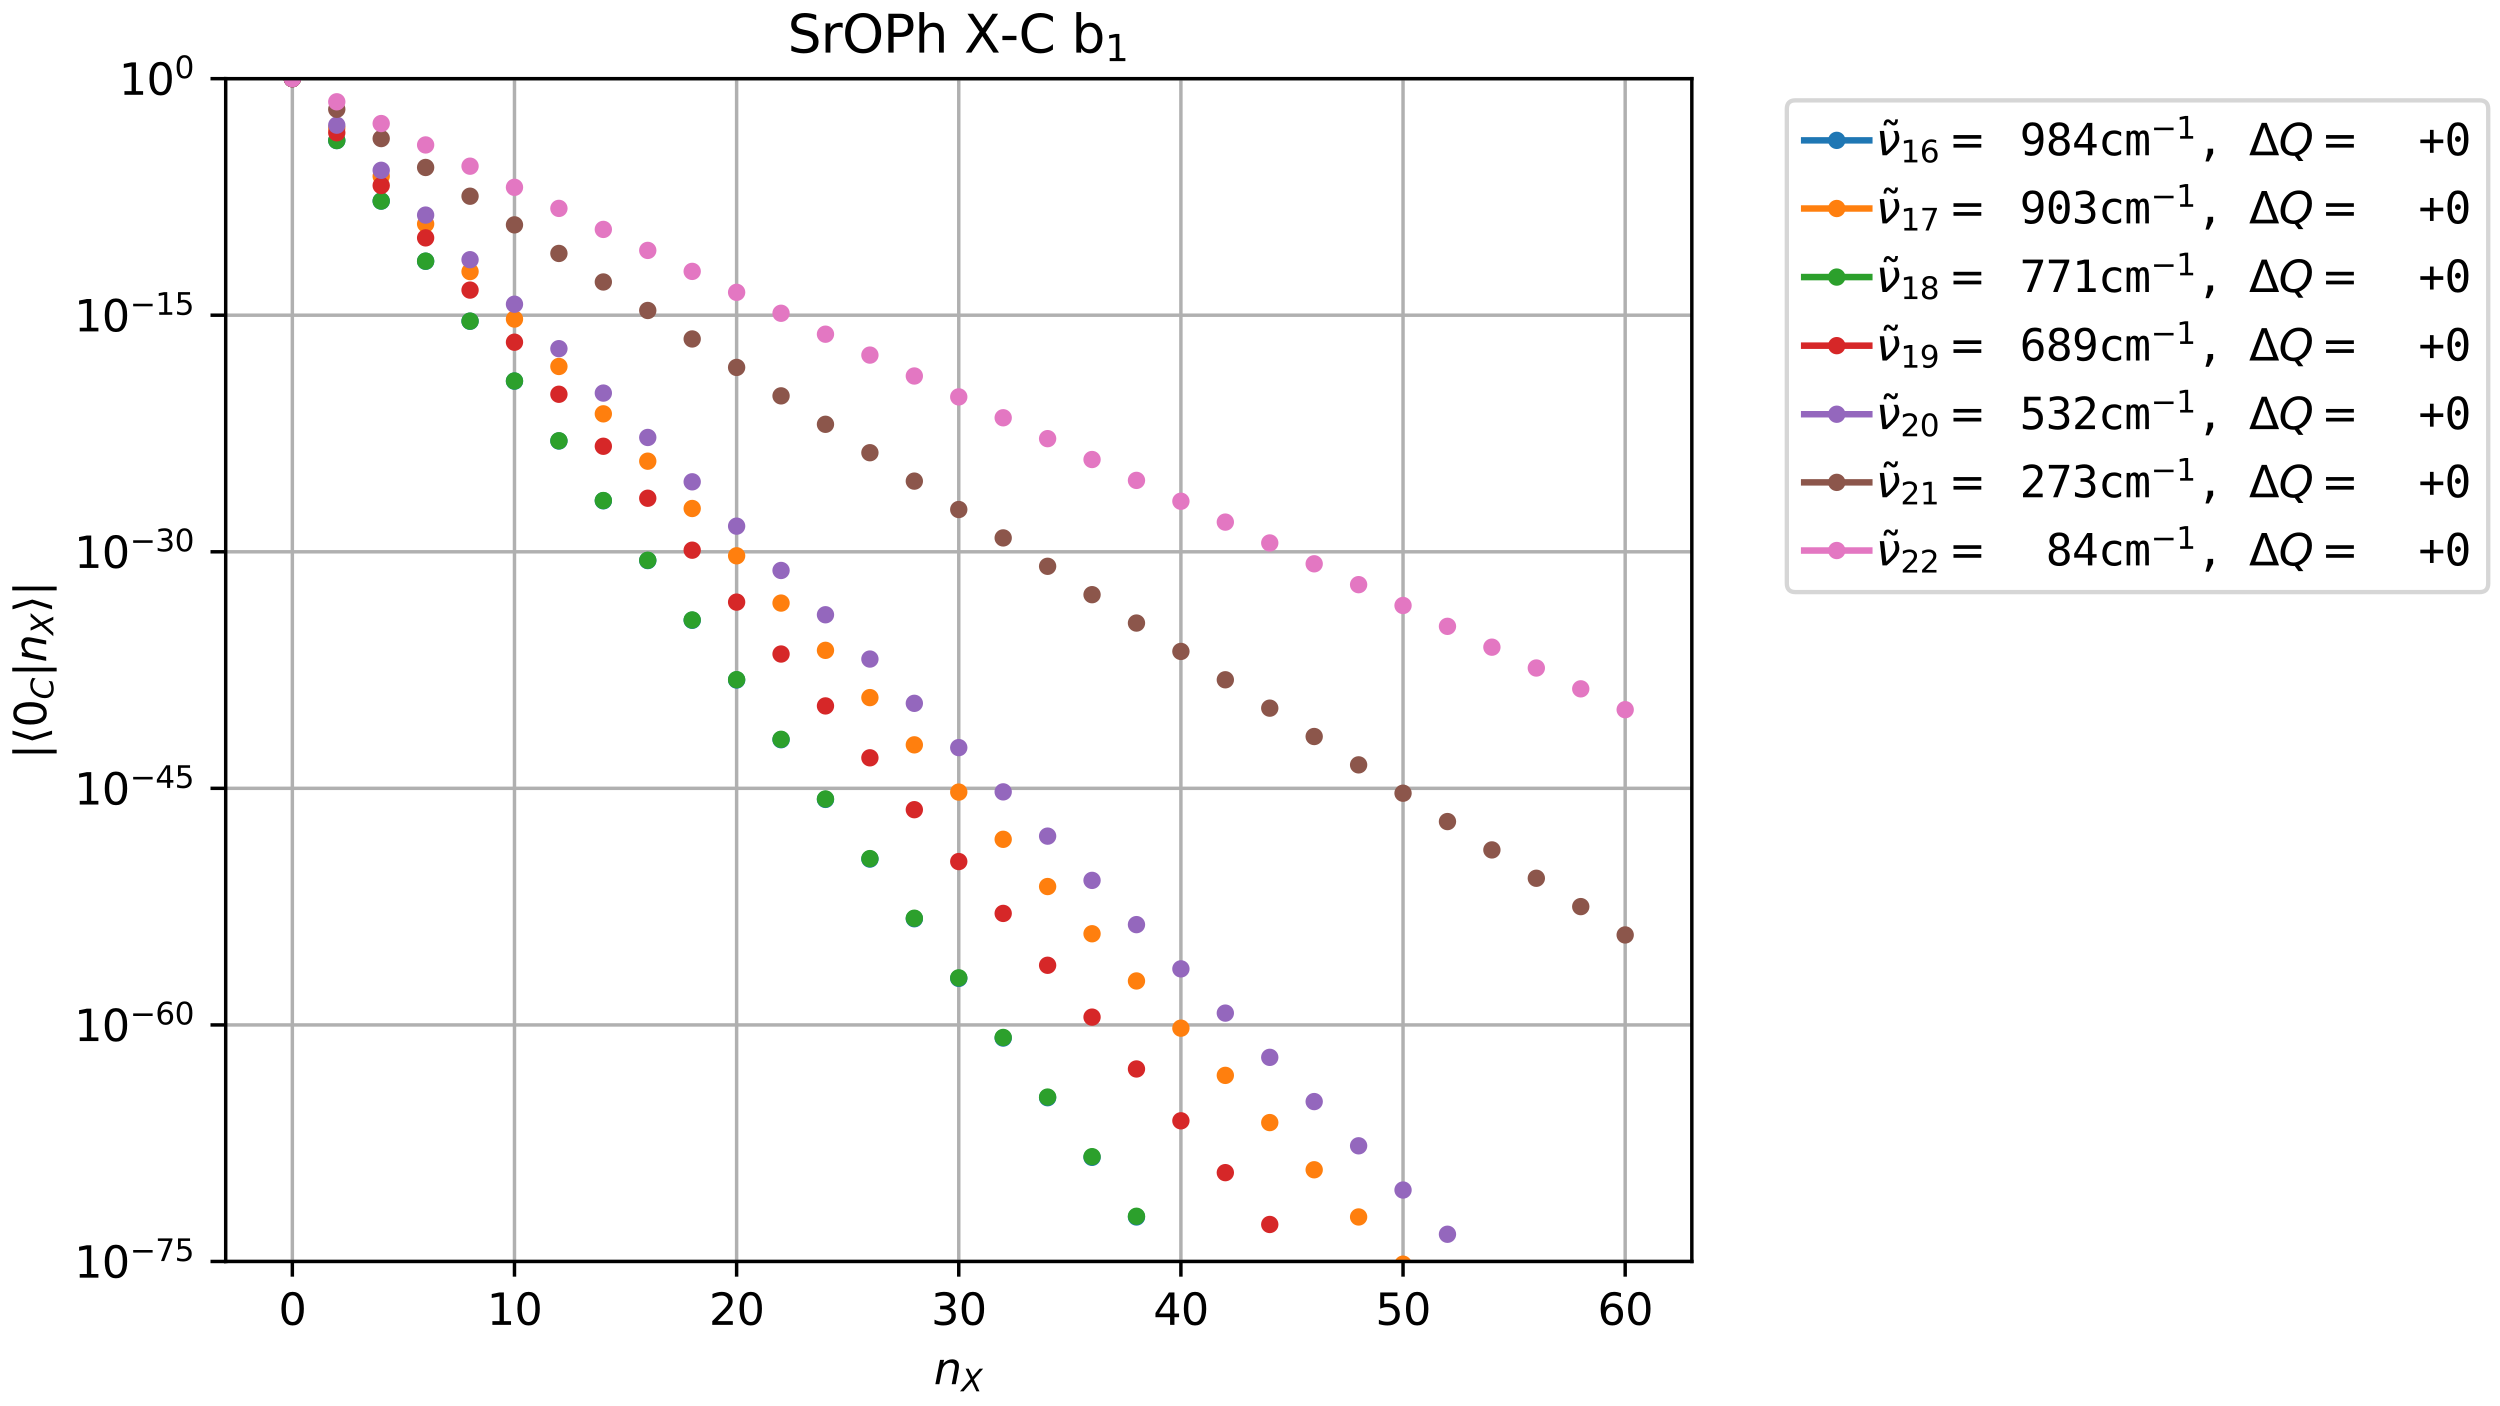 <?xml version="1.0" encoding="utf-8" standalone="no"?>
<!DOCTYPE svg PUBLIC "-//W3C//DTD SVG 1.1//EN"
  "http://www.w3.org/Graphics/SVG/1.1/DTD/svg11.dtd">
<svg xmlns:xlink="http://www.w3.org/1999/xlink" width="576pt" height="324pt" viewBox="0 0 576 324" xmlns="http://www.w3.org/2000/svg" version="1.1">
 <defs>
  <style type="text/css">*{stroke-linejoin: round; stroke-linecap: butt}</style>
 </defs>
 <g id="figure_1">
  <g id="patch_1">
   <path d="M 0 324 
L 576 324 
L 576 0 
L 0 0 
z
" style="fill: #ffffff"/>
  </g>
  <g id="axes_1">
   <g id="patch_2">
    <path d="M 52 290.644 
L 389.796 290.644 
L 389.796 18.118 
L 52 18.118 
z
" style="fill: #ffffff"/>
   </g>
   <g id="matplotlib.axis_1">
    <g id="xtick_1">
     <g id="line2d_1">
      <path d="M 67.355 290.644 
L 67.355 18.118 
" clip-path="url(#pab2bf08c3a)" style="fill: none; stroke: #b0b0b0; stroke-width: 0.8; stroke-linecap: square"/>
     </g>
     <g id="line2d_2">
      <defs>
       <path id="m1852470ddf" d="M 0 0 
L 0 3.5 
" style="stroke: #000000; stroke-width: 0.8"/>
      </defs>
      <g>
       <use xlink:href="#m1852470ddf" x="67.355" y="290.644" style="stroke: #000000; stroke-width: 0.8"/>
      </g>
     </g>
     <g id="text_1">
      <!-- 0 -->
      <g transform="translate(64.173 305.242) scale(0.1 -0.1)">
       <defs>
        <path id="DejaVuSans-30" d="M 2034 4250 
Q 1547 4250 1301 3770 
Q 1056 3291 1056 2328 
Q 1056 1369 1301 889 
Q 1547 409 2034 409 
Q 2525 409 2770 889 
Q 3016 1369 3016 2328 
Q 3016 3291 2770 3770 
Q 2525 4250 2034 4250 
z
M 2034 4750 
Q 2819 4750 3233 4129 
Q 3647 3509 3647 2328 
Q 3647 1150 3233 529 
Q 2819 -91 2034 -91 
Q 1250 -91 836 529 
Q 422 1150 422 2328 
Q 422 3509 836 4129 
Q 1250 4750 2034 4750 
z
" transform="scale(0.016)"/>
       </defs>
       <use xlink:href="#DejaVuSans-30"/>
      </g>
     </g>
    </g>
    <g id="xtick_2">
     <g id="line2d_3">
      <path d="M 118.536 290.644 
L 118.536 18.118 
" clip-path="url(#pab2bf08c3a)" style="fill: none; stroke: #b0b0b0; stroke-width: 0.8; stroke-linecap: square"/>
     </g>
     <g id="line2d_4">
      <g>
       <use xlink:href="#m1852470ddf" x="118.536" y="290.644" style="stroke: #000000; stroke-width: 0.8"/>
      </g>
     </g>
     <g id="text_2">
      <!-- 10 -->
      <g transform="translate(112.173 305.242) scale(0.1 -0.1)">
       <defs>
        <path id="DejaVuSans-31" d="M 794 531 
L 1825 531 
L 1825 4091 
L 703 3866 
L 703 4441 
L 1819 4666 
L 2450 4666 
L 2450 531 
L 3481 531 
L 3481 0 
L 794 0 
L 794 531 
z
" transform="scale(0.016)"/>
       </defs>
       <use xlink:href="#DejaVuSans-31"/>
       <use xlink:href="#DejaVuSans-30" transform="translate(63.623 0)"/>
      </g>
     </g>
    </g>
    <g id="xtick_3">
     <g id="line2d_5">
      <path d="M 169.717 290.644 
L 169.717 18.118 
" clip-path="url(#pab2bf08c3a)" style="fill: none; stroke: #b0b0b0; stroke-width: 0.8; stroke-linecap: square"/>
     </g>
     <g id="line2d_6">
      <g>
       <use xlink:href="#m1852470ddf" x="169.717" y="290.644" style="stroke: #000000; stroke-width: 0.8"/>
      </g>
     </g>
     <g id="text_3">
      <!-- 20 -->
      <g transform="translate(163.354 305.242) scale(0.1 -0.1)">
       <defs>
        <path id="DejaVuSans-32" d="M 1228 531 
L 3431 531 
L 3431 0 
L 469 0 
L 469 531 
Q 828 903 1448 1529 
Q 2069 2156 2228 2338 
Q 2531 2678 2651 2914 
Q 2772 3150 2772 3378 
Q 2772 3750 2511 3984 
Q 2250 4219 1831 4219 
Q 1534 4219 1204 4116 
Q 875 4013 500 3803 
L 500 4441 
Q 881 4594 1212 4672 
Q 1544 4750 1819 4750 
Q 2544 4750 2975 4387 
Q 3406 4025 3406 3419 
Q 3406 3131 3298 2873 
Q 3191 2616 2906 2266 
Q 2828 2175 2409 1742 
Q 1991 1309 1228 531 
z
" transform="scale(0.016)"/>
       </defs>
       <use xlink:href="#DejaVuSans-32"/>
       <use xlink:href="#DejaVuSans-30" transform="translate(63.623 0)"/>
      </g>
     </g>
    </g>
    <g id="xtick_4">
     <g id="line2d_7">
      <path d="M 220.898 290.644 
L 220.898 18.118 
" clip-path="url(#pab2bf08c3a)" style="fill: none; stroke: #b0b0b0; stroke-width: 0.8; stroke-linecap: square"/>
     </g>
     <g id="line2d_8">
      <g>
       <use xlink:href="#m1852470ddf" x="220.898" y="290.644" style="stroke: #000000; stroke-width: 0.8"/>
      </g>
     </g>
     <g id="text_4">
      <!-- 30 -->
      <g transform="translate(214.536 305.242) scale(0.1 -0.1)">
       <defs>
        <path id="DejaVuSans-33" d="M 2597 2516 
Q 3050 2419 3304 2112 
Q 3559 1806 3559 1356 
Q 3559 666 3084 287 
Q 2609 -91 1734 -91 
Q 1441 -91 1130 -33 
Q 819 25 488 141 
L 488 750 
Q 750 597 1062 519 
Q 1375 441 1716 441 
Q 2309 441 2620 675 
Q 2931 909 2931 1356 
Q 2931 1769 2642 2001 
Q 2353 2234 1838 2234 
L 1294 2234 
L 1294 2753 
L 1863 2753 
Q 2328 2753 2575 2939 
Q 2822 3125 2822 3475 
Q 2822 3834 2567 4026 
Q 2313 4219 1838 4219 
Q 1578 4219 1281 4162 
Q 984 4106 628 3988 
L 628 4550 
Q 988 4650 1302 4700 
Q 1616 4750 1894 4750 
Q 2613 4750 3031 4423 
Q 3450 4097 3450 3541 
Q 3450 3153 3228 2886 
Q 3006 2619 2597 2516 
z
" transform="scale(0.016)"/>
       </defs>
       <use xlink:href="#DejaVuSans-33"/>
       <use xlink:href="#DejaVuSans-30" transform="translate(63.623 0)"/>
      </g>
     </g>
    </g>
    <g id="xtick_5">
     <g id="line2d_9">
      <path d="M 272.079 290.644 
L 272.079 18.118 
" clip-path="url(#pab2bf08c3a)" style="fill: none; stroke: #b0b0b0; stroke-width: 0.8; stroke-linecap: square"/>
     </g>
     <g id="line2d_10">
      <g>
       <use xlink:href="#m1852470ddf" x="272.079" y="290.644" style="stroke: #000000; stroke-width: 0.8"/>
      </g>
     </g>
     <g id="text_5">
      <!-- 40 -->
      <g transform="translate(265.717 305.242) scale(0.1 -0.1)">
       <defs>
        <path id="DejaVuSans-34" d="M 2419 4116 
L 825 1625 
L 2419 1625 
L 2419 4116 
z
M 2253 4666 
L 3047 4666 
L 3047 1625 
L 3713 1625 
L 3713 1100 
L 3047 1100 
L 3047 0 
L 2419 0 
L 2419 1100 
L 313 1100 
L 313 1709 
L 2253 4666 
z
" transform="scale(0.016)"/>
       </defs>
       <use xlink:href="#DejaVuSans-34"/>
       <use xlink:href="#DejaVuSans-30" transform="translate(63.623 0)"/>
      </g>
     </g>
    </g>
    <g id="xtick_6">
     <g id="line2d_11">
      <path d="M 323.26 290.644 
L 323.26 18.118 
" clip-path="url(#pab2bf08c3a)" style="fill: none; stroke: #b0b0b0; stroke-width: 0.8; stroke-linecap: square"/>
     </g>
     <g id="line2d_12">
      <g>
       <use xlink:href="#m1852470ddf" x="323.26" y="290.644" style="stroke: #000000; stroke-width: 0.8"/>
      </g>
     </g>
     <g id="text_6">
      <!-- 50 -->
      <g transform="translate(316.898 305.242) scale(0.1 -0.1)">
       <defs>
        <path id="DejaVuSans-35" d="M 691 4666 
L 3169 4666 
L 3169 4134 
L 1269 4134 
L 1269 2991 
Q 1406 3038 1543 3061 
Q 1681 3084 1819 3084 
Q 2600 3084 3056 2656 
Q 3513 2228 3513 1497 
Q 3513 744 3044 326 
Q 2575 -91 1722 -91 
Q 1428 -91 1123 -41 
Q 819 9 494 109 
L 494 744 
Q 775 591 1075 516 
Q 1375 441 1709 441 
Q 2250 441 2565 725 
Q 2881 1009 2881 1497 
Q 2881 1984 2565 2268 
Q 2250 2553 1709 2553 
Q 1456 2553 1204 2497 
Q 953 2441 691 2322 
L 691 4666 
z
" transform="scale(0.016)"/>
       </defs>
       <use xlink:href="#DejaVuSans-35"/>
       <use xlink:href="#DejaVuSans-30" transform="translate(63.623 0)"/>
      </g>
     </g>
    </g>
    <g id="xtick_7">
     <g id="line2d_13">
      <path d="M 374.441 290.644 
L 374.441 18.118 
" clip-path="url(#pab2bf08c3a)" style="fill: none; stroke: #b0b0b0; stroke-width: 0.8; stroke-linecap: square"/>
     </g>
     <g id="line2d_14">
      <g>
       <use xlink:href="#m1852470ddf" x="374.441" y="290.644" style="stroke: #000000; stroke-width: 0.8"/>
      </g>
     </g>
     <g id="text_7">
      <!-- 60 -->
      <g transform="translate(368.079 305.242) scale(0.1 -0.1)">
       <defs>
        <path id="DejaVuSans-36" d="M 2113 2584 
Q 1688 2584 1439 2293 
Q 1191 2003 1191 1497 
Q 1191 994 1439 701 
Q 1688 409 2113 409 
Q 2538 409 2786 701 
Q 3034 994 3034 1497 
Q 3034 2003 2786 2293 
Q 2538 2584 2113 2584 
z
M 3366 4563 
L 3366 3988 
Q 3128 4100 2886 4159 
Q 2644 4219 2406 4219 
Q 1781 4219 1451 3797 
Q 1122 3375 1075 2522 
Q 1259 2794 1537 2939 
Q 1816 3084 2150 3084 
Q 2853 3084 3261 2657 
Q 3669 2231 3669 1497 
Q 3669 778 3244 343 
Q 2819 -91 2113 -91 
Q 1303 -91 875 529 
Q 447 1150 447 2328 
Q 447 3434 972 4092 
Q 1497 4750 2381 4750 
Q 2619 4750 2861 4703 
Q 3103 4656 3366 4563 
z
" transform="scale(0.016)"/>
       </defs>
       <use xlink:href="#DejaVuSans-36"/>
       <use xlink:href="#DejaVuSans-30" transform="translate(63.623 0)"/>
      </g>
     </g>
    </g>
    <g id="text_8">
     <!-- $n_X$ -->
     <g transform="translate(215.148 318.92) scale(0.1 -0.1)">
      <defs>
       <path id="DejaVuSans-Oblique-6e" d="M 3566 2113 
L 3156 0 
L 2578 0 
L 2988 2091 
Q 3016 2238 3031 2350 
Q 3047 2463 3047 2528 
Q 3047 2791 2881 2937 
Q 2716 3084 2419 3084 
Q 1956 3084 1622 2776 
Q 1288 2469 1184 1941 
L 800 0 
L 225 0 
L 903 3500 
L 1478 3500 
L 1363 2950 
Q 1603 3253 1940 3418 
Q 2278 3584 2650 3584 
Q 3113 3584 3367 3334 
Q 3622 3084 3622 2631 
Q 3622 2519 3608 2391 
Q 3594 2263 3566 2113 
z
" transform="scale(0.016)"/>
       <path id="DejaVuSans-Oblique-58" d="M 878 4666 
L 1516 4666 
L 2316 2981 
L 3763 4666 
L 4500 4666 
L 2578 2438 
L 3738 0 
L 3103 0 
L 2163 1966 
L 459 0 
L -275 0 
L 1906 2509 
L 878 4666 
z
" transform="scale(0.016)"/>
      </defs>
      <use xlink:href="#DejaVuSans-Oblique-6e"/>
      <use xlink:href="#DejaVuSans-Oblique-58" transform="translate(63.379 -16.406) scale(0.7)"/>
     </g>
    </g>
   </g>
   <g id="matplotlib.axis_2">
    <g id="ytick_1">
     <g id="line2d_15">
      <path d="M 52 18.118 
L 389.796 18.118 
" clip-path="url(#pab2bf08c3a)" style="fill: none; stroke: #b0b0b0; stroke-width: 0.8; stroke-linecap: square"/>
     </g>
     <g id="line2d_16">
      <defs>
       <path id="m9d70156b08" d="M 0 0 
L -3.5 0 
" style="stroke: #000000; stroke-width: 0.8"/>
      </defs>
      <g>
       <use xlink:href="#m9d70156b08" x="52" y="18.118" style="stroke: #000000; stroke-width: 0.8"/>
      </g>
     </g>
     <g id="text_9">
      <!-- $\mathdefault{10^{0}}$ -->
      <g transform="translate(27.4 21.918) scale(0.1 -0.1)">
       <use xlink:href="#DejaVuSans-31" transform="translate(0 0.766)"/>
       <use xlink:href="#DejaVuSans-30" transform="translate(63.623 0.766)"/>
       <use xlink:href="#DejaVuSans-30" transform="translate(128.203 39.047) scale(0.7)"/>
      </g>
     </g>
    </g>
    <g id="ytick_2">
     <g id="line2d_17">
      <path d="M 52 72.623 
L 389.796 72.623 
" clip-path="url(#pab2bf08c3a)" style="fill: none; stroke: #b0b0b0; stroke-width: 0.8; stroke-linecap: square"/>
     </g>
     <g id="line2d_18">
      <g>
       <use xlink:href="#m9d70156b08" x="52" y="72.623" style="stroke: #000000; stroke-width: 0.8"/>
      </g>
     </g>
     <g id="text_10">
      <!-- $\mathdefault{10^{-15}}$ -->
      <g transform="translate(17.1 76.423) scale(0.1 -0.1)">
       <defs>
        <path id="DejaVuSans-2212" d="M 678 2272 
L 4684 2272 
L 4684 1741 
L 678 1741 
L 678 2272 
z
" transform="scale(0.016)"/>
       </defs>
       <use xlink:href="#DejaVuSans-31" transform="translate(0 0.684)"/>
       <use xlink:href="#DejaVuSans-30" transform="translate(63.623 0.684)"/>
       <use xlink:href="#DejaVuSans-2212" transform="translate(128.203 38.966) scale(0.7)"/>
       <use xlink:href="#DejaVuSans-31" transform="translate(186.855 38.966) scale(0.7)"/>
       <use xlink:href="#DejaVuSans-35" transform="translate(231.392 38.966) scale(0.7)"/>
      </g>
     </g>
    </g>
    <g id="ytick_3">
     <g id="line2d_19">
      <path d="M 52 127.128 
L 389.796 127.128 
" clip-path="url(#pab2bf08c3a)" style="fill: none; stroke: #b0b0b0; stroke-width: 0.8; stroke-linecap: square"/>
     </g>
     <g id="line2d_20">
      <g>
       <use xlink:href="#m9d70156b08" x="52" y="127.128" style="stroke: #000000; stroke-width: 0.8"/>
      </g>
     </g>
     <g id="text_11">
      <!-- $\mathdefault{10^{-30}}$ -->
      <g transform="translate(17.1 130.928) scale(0.1 -0.1)">
       <use xlink:href="#DejaVuSans-31" transform="translate(0 0.766)"/>
       <use xlink:href="#DejaVuSans-30" transform="translate(63.623 0.766)"/>
       <use xlink:href="#DejaVuSans-2212" transform="translate(128.203 39.047) scale(0.7)"/>
       <use xlink:href="#DejaVuSans-33" transform="translate(186.855 39.047) scale(0.7)"/>
       <use xlink:href="#DejaVuSans-30" transform="translate(231.392 39.047) scale(0.7)"/>
      </g>
     </g>
    </g>
    <g id="ytick_4">
     <g id="line2d_21">
      <path d="M 52 181.633 
L 389.796 181.633 
" clip-path="url(#pab2bf08c3a)" style="fill: none; stroke: #b0b0b0; stroke-width: 0.8; stroke-linecap: square"/>
     </g>
     <g id="line2d_22">
      <g>
       <use xlink:href="#m9d70156b08" x="52" y="181.633" style="stroke: #000000; stroke-width: 0.8"/>
      </g>
     </g>
     <g id="text_12">
      <!-- $\mathdefault{10^{-45}}$ -->
      <g transform="translate(17.1 185.433) scale(0.1 -0.1)">
       <use xlink:href="#DejaVuSans-31" transform="translate(0 0.684)"/>
       <use xlink:href="#DejaVuSans-30" transform="translate(63.623 0.684)"/>
       <use xlink:href="#DejaVuSans-2212" transform="translate(128.203 38.966) scale(0.7)"/>
       <use xlink:href="#DejaVuSans-34" transform="translate(186.855 38.966) scale(0.7)"/>
       <use xlink:href="#DejaVuSans-35" transform="translate(231.392 38.966) scale(0.7)"/>
      </g>
     </g>
    </g>
    <g id="ytick_5">
     <g id="line2d_23">
      <path d="M 52 236.138 
L 389.796 236.138 
" clip-path="url(#pab2bf08c3a)" style="fill: none; stroke: #b0b0b0; stroke-width: 0.8; stroke-linecap: square"/>
     </g>
     <g id="line2d_24">
      <g>
       <use xlink:href="#m9d70156b08" x="52" y="236.138" style="stroke: #000000; stroke-width: 0.8"/>
      </g>
     </g>
     <g id="text_13">
      <!-- $\mathdefault{10^{-60}}$ -->
      <g transform="translate(17.1 239.938) scale(0.1 -0.1)">
       <use xlink:href="#DejaVuSans-31" transform="translate(0 0.766)"/>
       <use xlink:href="#DejaVuSans-30" transform="translate(63.623 0.766)"/>
       <use xlink:href="#DejaVuSans-2212" transform="translate(128.203 39.047) scale(0.7)"/>
       <use xlink:href="#DejaVuSans-36" transform="translate(186.855 39.047) scale(0.7)"/>
       <use xlink:href="#DejaVuSans-30" transform="translate(231.392 39.047) scale(0.7)"/>
      </g>
     </g>
    </g>
    <g id="ytick_6">
     <g id="line2d_25">
      <path d="M 52 290.644 
L 389.796 290.644 
" clip-path="url(#pab2bf08c3a)" style="fill: none; stroke: #b0b0b0; stroke-width: 0.8; stroke-linecap: square"/>
     </g>
     <g id="line2d_26">
      <g>
       <use xlink:href="#m9d70156b08" x="52" y="290.644" style="stroke: #000000; stroke-width: 0.8"/>
      </g>
     </g>
     <g id="text_14">
      <!-- $\mathdefault{10^{-75}}$ -->
      <g transform="translate(17.1 294.443) scale(0.1 -0.1)">
       <defs>
        <path id="DejaVuSans-37" d="M 525 4666 
L 3525 4666 
L 3525 4397 
L 1831 0 
L 1172 0 
L 2766 4134 
L 525 4134 
L 525 4666 
z
" transform="scale(0.016)"/>
       </defs>
       <use xlink:href="#DejaVuSans-31" transform="translate(0 0.684)"/>
       <use xlink:href="#DejaVuSans-30" transform="translate(63.623 0.684)"/>
       <use xlink:href="#DejaVuSans-2212" transform="translate(128.203 38.966) scale(0.7)"/>
       <use xlink:href="#DejaVuSans-37" transform="translate(186.855 38.966) scale(0.7)"/>
       <use xlink:href="#DejaVuSans-35" transform="translate(231.392 38.966) scale(0.7)"/>
      </g>
     </g>
    </g>
    <g id="text_15">
     <!-- $|\langle 0_{C}| n_{X} \rangle |$ -->
     <g transform="translate(10.7 174.881) rotate(-90) scale(0.1 -0.1)">
      <defs>
       <path id="DejaVuSans-7c" d="M 1344 4891 
L 1344 -1509 
L 813 -1509 
L 813 4891 
L 1344 4891 
z
" transform="scale(0.016)"/>
       <path id="DejaVuSans-27e8" d="M 572 2006 
L 1453 4856 
L 1984 4856 
L 1103 2006 
L 1984 -844 
L 1453 -844 
L 572 2006 
z
" transform="scale(0.016)"/>
       <path id="DejaVuSans-Oblique-43" d="M 4447 4306 
L 4319 3641 
Q 4019 3944 3683 4091 
Q 3347 4238 2956 4238 
Q 2422 4238 2017 3981 
Q 1613 3725 1319 3200 
Q 1131 2863 1032 2486 
Q 934 2109 934 1728 
Q 934 1091 1264 756 
Q 1594 422 2222 422 
Q 2656 422 3056 561 
Q 3456 700 3834 978 
L 3688 231 
Q 3316 72 2936 -9 
Q 2556 -91 2175 -91 
Q 1278 -91 773 396 
Q 269 884 269 1753 
Q 269 2309 461 2846 
Q 653 3384 1013 3828 
Q 1394 4300 1883 4525 
Q 2372 4750 3022 4750 
Q 3422 4750 3780 4639 
Q 4138 4528 4447 4306 
z
" transform="scale(0.016)"/>
       <path id="DejaVuSans-27e9" d="M 1925 2006 
L 1044 -844 
L 513 -844 
L 1394 2006 
L 513 4856 
L 1044 4856 
L 1925 2006 
z
" transform="scale(0.016)"/>
      </defs>
      <use xlink:href="#DejaVuSans-7c" transform="translate(0 0.578)"/>
      <use xlink:href="#DejaVuSans-27e8" transform="translate(33.691 0.578)"/>
      <use xlink:href="#DejaVuSans-30" transform="translate(72.705 0.578)"/>
      <use xlink:href="#DejaVuSans-Oblique-43" transform="translate(137.285 -15.828) scale(0.7)"/>
      <use xlink:href="#DejaVuSans-7c" transform="translate(188.896 0.578)"/>
      <use xlink:href="#DejaVuSans-Oblique-6e" transform="translate(222.588 0.578)"/>
      <use xlink:href="#DejaVuSans-Oblique-58" transform="translate(285.967 -15.828) scale(0.7)"/>
      <use xlink:href="#DejaVuSans-27e9" transform="translate(336.655 0.578)"/>
      <use xlink:href="#DejaVuSans-7c" transform="translate(375.669 0.578)"/>
     </g>
    </g>
   </g>
   <g id="line2d_27">
    <path d="M 67.355 18.118 
M 77.591 32.384 
M 87.827 46.33 
M 98.063 60.192 
M 108.299 74.016 
M 118.536 87.818 
M 128.772 101.605 
M 139.008 115.383 
M 149.244 129.152 
M 159.481 142.916 
M 169.717 156.675 
M 179.953 170.431 
M 190.189 184.183 
M 200.426 197.932 
M 210.662 211.68 
M 220.898 225.425 
M 231.134 239.169 
M 241.37 252.911 
M 251.607 266.652 
M 261.843 280.392 
M 272.079 294.131 
M 282.315 307.868 
M 292.552 321.605 
" clip-path="url(#pab2bf08c3a)" style="fill: none; stroke: #1f77b4; stroke-width: 1.5; stroke-linecap: square"/>
    <defs>
     <path id="m295b46a29d" d="M 0 1.5 
C 0.398 1.5 0.779 1.342 1.061 1.061 
C 1.342 0.779 1.5 0.398 1.5 0 
C 1.5 -0.398 1.342 -0.779 1.061 -1.061 
C 0.779 -1.342 0.398 -1.5 0 -1.5 
C -0.398 -1.5 -0.779 -1.342 -1.061 -1.061 
C -1.342 -0.779 -1.5 -0.398 -1.5 0 
C -1.5 0.398 -1.342 0.779 -1.061 1.061 
C -0.779 1.342 -0.398 1.5 0 1.5 
z
" style="stroke: #1f77b4"/>
    </defs>
    <g clip-path="url(#pab2bf08c3a)">
     <use xlink:href="#m295b46a29d" x="67.355" y="18.118" style="fill: #1f77b4; stroke: #1f77b4"/>
     <use xlink:href="#m295b46a29d" x="77.591" y="32.384" style="fill: #1f77b4; stroke: #1f77b4"/>
     <use xlink:href="#m295b46a29d" x="87.827" y="46.33" style="fill: #1f77b4; stroke: #1f77b4"/>
     <use xlink:href="#m295b46a29d" x="98.063" y="60.192" style="fill: #1f77b4; stroke: #1f77b4"/>
     <use xlink:href="#m295b46a29d" x="108.299" y="74.016" style="fill: #1f77b4; stroke: #1f77b4"/>
     <use xlink:href="#m295b46a29d" x="118.536" y="87.818" style="fill: #1f77b4; stroke: #1f77b4"/>
     <use xlink:href="#m295b46a29d" x="128.772" y="101.605" style="fill: #1f77b4; stroke: #1f77b4"/>
     <use xlink:href="#m295b46a29d" x="139.008" y="115.383" style="fill: #1f77b4; stroke: #1f77b4"/>
     <use xlink:href="#m295b46a29d" x="149.244" y="129.152" style="fill: #1f77b4; stroke: #1f77b4"/>
     <use xlink:href="#m295b46a29d" x="159.481" y="142.916" style="fill: #1f77b4; stroke: #1f77b4"/>
     <use xlink:href="#m295b46a29d" x="169.717" y="156.675" style="fill: #1f77b4; stroke: #1f77b4"/>
     <use xlink:href="#m295b46a29d" x="179.953" y="170.431" style="fill: #1f77b4; stroke: #1f77b4"/>
     <use xlink:href="#m295b46a29d" x="190.189" y="184.183" style="fill: #1f77b4; stroke: #1f77b4"/>
     <use xlink:href="#m295b46a29d" x="200.426" y="197.932" style="fill: #1f77b4; stroke: #1f77b4"/>
     <use xlink:href="#m295b46a29d" x="210.662" y="211.68" style="fill: #1f77b4; stroke: #1f77b4"/>
     <use xlink:href="#m295b46a29d" x="220.898" y="225.425" style="fill: #1f77b4; stroke: #1f77b4"/>
     <use xlink:href="#m295b46a29d" x="231.134" y="239.169" style="fill: #1f77b4; stroke: #1f77b4"/>
     <use xlink:href="#m295b46a29d" x="241.37" y="252.911" style="fill: #1f77b4; stroke: #1f77b4"/>
     <use xlink:href="#m295b46a29d" x="251.607" y="266.652" style="fill: #1f77b4; stroke: #1f77b4"/>
     <use xlink:href="#m295b46a29d" x="261.843" y="280.392" style="fill: #1f77b4; stroke: #1f77b4"/>
     <use xlink:href="#m295b46a29d" x="272.079" y="294.131" style="fill: #1f77b4; stroke: #1f77b4"/>
     <use xlink:href="#m295b46a29d" x="282.315" y="307.868" style="fill: #1f77b4; stroke: #1f77b4"/>
     <use xlink:href="#m295b46a29d" x="292.552" y="321.605" style="fill: #1f77b4; stroke: #1f77b4"/>
     <use xlink:href="#m295b46a29d" x="302.788" y="335.341" style="fill: #1f77b4; stroke: #1f77b4"/>
     <use xlink:href="#m295b46a29d" x="313.024" y="349.076" style="fill: #1f77b4; stroke: #1f77b4"/>
     <use xlink:href="#m295b46a29d" x="323.26" y="362.811" style="fill: #1f77b4; stroke: #1f77b4"/>
     <use xlink:href="#m295b46a29d" x="333.497" y="376.545" style="fill: #1f77b4; stroke: #1f77b4"/>
     <use xlink:href="#m295b46a29d" x="343.733" y="390.279" style="fill: #1f77b4; stroke: #1f77b4"/>
    </g>
   </g>
   <g id="line2d_28">
    <path d="M 67.355 18.118 
M 77.591 29.522 
M 87.827 40.606 
M 98.063 51.606 
M 108.299 62.568 
M 118.536 73.508 
M 128.772 84.434 
M 139.008 95.349 
M 149.244 106.256 
M 159.481 117.158 
M 169.717 128.055 
M 179.953 138.949 
M 190.189 149.839 
M 200.426 160.727 
M 210.662 171.612 
M 220.898 182.496 
M 231.134 193.377 
M 241.37 204.258 
M 251.607 215.137 
M 261.843 226.014 
M 272.079 236.891 
M 282.315 247.767 
M 292.552 258.642 
M 302.788 269.516 
M 313.024 280.389 
M 323.26 291.262 
M 333.497 302.134 
M 343.733 313.005 
M 353.969 323.876 
" clip-path="url(#pab2bf08c3a)" style="fill: none; stroke: #ff7f0e; stroke-width: 1.5; stroke-linecap: square"/>
    <defs>
     <path id="mc2bebbfe46" d="M 0 1.5 
C 0.398 1.5 0.779 1.342 1.061 1.061 
C 1.342 0.779 1.5 0.398 1.5 0 
C 1.5 -0.398 1.342 -0.779 1.061 -1.061 
C 0.779 -1.342 0.398 -1.5 0 -1.5 
C -0.398 -1.5 -0.779 -1.342 -1.061 -1.061 
C -1.342 -0.779 -1.5 -0.398 -1.5 0 
C -1.5 0.398 -1.342 0.779 -1.061 1.061 
C -0.779 1.342 -0.398 1.5 0 1.5 
z
" style="stroke: #ff7f0e"/>
    </defs>
    <g clip-path="url(#pab2bf08c3a)">
     <use xlink:href="#mc2bebbfe46" x="67.355" y="18.118" style="fill: #ff7f0e; stroke: #ff7f0e"/>
     <use xlink:href="#mc2bebbfe46" x="77.591" y="29.522" style="fill: #ff7f0e; stroke: #ff7f0e"/>
     <use xlink:href="#mc2bebbfe46" x="87.827" y="40.606" style="fill: #ff7f0e; stroke: #ff7f0e"/>
     <use xlink:href="#mc2bebbfe46" x="98.063" y="51.606" style="fill: #ff7f0e; stroke: #ff7f0e"/>
     <use xlink:href="#mc2bebbfe46" x="108.299" y="62.568" style="fill: #ff7f0e; stroke: #ff7f0e"/>
     <use xlink:href="#mc2bebbfe46" x="118.536" y="73.508" style="fill: #ff7f0e; stroke: #ff7f0e"/>
     <use xlink:href="#mc2bebbfe46" x="128.772" y="84.434" style="fill: #ff7f0e; stroke: #ff7f0e"/>
     <use xlink:href="#mc2bebbfe46" x="139.008" y="95.349" style="fill: #ff7f0e; stroke: #ff7f0e"/>
     <use xlink:href="#mc2bebbfe46" x="149.244" y="106.256" style="fill: #ff7f0e; stroke: #ff7f0e"/>
     <use xlink:href="#mc2bebbfe46" x="159.481" y="117.158" style="fill: #ff7f0e; stroke: #ff7f0e"/>
     <use xlink:href="#mc2bebbfe46" x="169.717" y="128.055" style="fill: #ff7f0e; stroke: #ff7f0e"/>
     <use xlink:href="#mc2bebbfe46" x="179.953" y="138.949" style="fill: #ff7f0e; stroke: #ff7f0e"/>
     <use xlink:href="#mc2bebbfe46" x="190.189" y="149.839" style="fill: #ff7f0e; stroke: #ff7f0e"/>
     <use xlink:href="#mc2bebbfe46" x="200.426" y="160.727" style="fill: #ff7f0e; stroke: #ff7f0e"/>
     <use xlink:href="#mc2bebbfe46" x="210.662" y="171.612" style="fill: #ff7f0e; stroke: #ff7f0e"/>
     <use xlink:href="#mc2bebbfe46" x="220.898" y="182.496" style="fill: #ff7f0e; stroke: #ff7f0e"/>
     <use xlink:href="#mc2bebbfe46" x="231.134" y="193.377" style="fill: #ff7f0e; stroke: #ff7f0e"/>
     <use xlink:href="#mc2bebbfe46" x="241.37" y="204.258" style="fill: #ff7f0e; stroke: #ff7f0e"/>
     <use xlink:href="#mc2bebbfe46" x="251.607" y="215.137" style="fill: #ff7f0e; stroke: #ff7f0e"/>
     <use xlink:href="#mc2bebbfe46" x="261.843" y="226.014" style="fill: #ff7f0e; stroke: #ff7f0e"/>
     <use xlink:href="#mc2bebbfe46" x="272.079" y="236.891" style="fill: #ff7f0e; stroke: #ff7f0e"/>
     <use xlink:href="#mc2bebbfe46" x="282.315" y="247.767" style="fill: #ff7f0e; stroke: #ff7f0e"/>
     <use xlink:href="#mc2bebbfe46" x="292.552" y="258.642" style="fill: #ff7f0e; stroke: #ff7f0e"/>
     <use xlink:href="#mc2bebbfe46" x="302.788" y="269.516" style="fill: #ff7f0e; stroke: #ff7f0e"/>
     <use xlink:href="#mc2bebbfe46" x="313.024" y="280.389" style="fill: #ff7f0e; stroke: #ff7f0e"/>
     <use xlink:href="#mc2bebbfe46" x="323.26" y="291.262" style="fill: #ff7f0e; stroke: #ff7f0e"/>
     <use xlink:href="#mc2bebbfe46" x="333.497" y="302.134" style="fill: #ff7f0e; stroke: #ff7f0e"/>
     <use xlink:href="#mc2bebbfe46" x="343.733" y="313.005" style="fill: #ff7f0e; stroke: #ff7f0e"/>
     <use xlink:href="#mc2bebbfe46" x="353.969" y="323.876" style="fill: #ff7f0e; stroke: #ff7f0e"/>
     <use xlink:href="#mc2bebbfe46" x="364.205" y="334.747" style="fill: #ff7f0e; stroke: #ff7f0e"/>
     <use xlink:href="#mc2bebbfe46" x="374.441" y="345.616" style="fill: #ff7f0e; stroke: #ff7f0e"/>
    </g>
   </g>
   <g id="line2d_29">
    <path d="M 67.355 18.118 
M 77.591 32.375 
M 87.827 46.312 
M 98.063 60.166 
M 108.299 73.982 
M 118.536 87.775 
M 128.772 101.554 
M 139.008 115.322 
M 149.244 129.083 
M 159.481 142.838 
M 169.717 156.589 
M 179.953 170.336 
M 190.189 184.079 
M 200.426 197.82 
M 210.662 211.559 
M 220.898 225.296 
M 231.134 239.031 
M 241.37 252.765 
M 251.607 266.497 
M 261.843 280.228 
M 272.079 293.958 
M 282.315 307.687 
M 292.552 321.415 
" clip-path="url(#pab2bf08c3a)" style="fill: none; stroke: #2ca02c; stroke-width: 1.5; stroke-linecap: square"/>
    <defs>
     <path id="mfa0b03bf74" d="M 0 1.5 
C 0.398 1.5 0.779 1.342 1.061 1.061 
C 1.342 0.779 1.5 0.398 1.5 0 
C 1.5 -0.398 1.342 -0.779 1.061 -1.061 
C 0.779 -1.342 0.398 -1.5 0 -1.5 
C -0.398 -1.5 -0.779 -1.342 -1.061 -1.061 
C -1.342 -0.779 -1.5 -0.398 -1.5 0 
C -1.5 0.398 -1.342 0.779 -1.061 1.061 
C -0.779 1.342 -0.398 1.5 0 1.5 
z
" style="stroke: #2ca02c"/>
    </defs>
    <g clip-path="url(#pab2bf08c3a)">
     <use xlink:href="#mfa0b03bf74" x="67.355" y="18.118" style="fill: #2ca02c; stroke: #2ca02c"/>
     <use xlink:href="#mfa0b03bf74" x="77.591" y="32.375" style="fill: #2ca02c; stroke: #2ca02c"/>
     <use xlink:href="#mfa0b03bf74" x="87.827" y="46.312" style="fill: #2ca02c; stroke: #2ca02c"/>
     <use xlink:href="#mfa0b03bf74" x="98.063" y="60.166" style="fill: #2ca02c; stroke: #2ca02c"/>
     <use xlink:href="#mfa0b03bf74" x="108.299" y="73.982" style="fill: #2ca02c; stroke: #2ca02c"/>
     <use xlink:href="#mfa0b03bf74" x="118.536" y="87.775" style="fill: #2ca02c; stroke: #2ca02c"/>
     <use xlink:href="#mfa0b03bf74" x="128.772" y="101.554" style="fill: #2ca02c; stroke: #2ca02c"/>
     <use xlink:href="#mfa0b03bf74" x="139.008" y="115.322" style="fill: #2ca02c; stroke: #2ca02c"/>
     <use xlink:href="#mfa0b03bf74" x="149.244" y="129.083" style="fill: #2ca02c; stroke: #2ca02c"/>
     <use xlink:href="#mfa0b03bf74" x="159.481" y="142.838" style="fill: #2ca02c; stroke: #2ca02c"/>
     <use xlink:href="#mfa0b03bf74" x="169.717" y="156.589" style="fill: #2ca02c; stroke: #2ca02c"/>
     <use xlink:href="#mfa0b03bf74" x="179.953" y="170.336" style="fill: #2ca02c; stroke: #2ca02c"/>
     <use xlink:href="#mfa0b03bf74" x="190.189" y="184.079" style="fill: #2ca02c; stroke: #2ca02c"/>
     <use xlink:href="#mfa0b03bf74" x="200.426" y="197.82" style="fill: #2ca02c; stroke: #2ca02c"/>
     <use xlink:href="#mfa0b03bf74" x="210.662" y="211.559" style="fill: #2ca02c; stroke: #2ca02c"/>
     <use xlink:href="#mfa0b03bf74" x="220.898" y="225.296" style="fill: #2ca02c; stroke: #2ca02c"/>
     <use xlink:href="#mfa0b03bf74" x="231.134" y="239.031" style="fill: #2ca02c; stroke: #2ca02c"/>
     <use xlink:href="#mfa0b03bf74" x="241.37" y="252.765" style="fill: #2ca02c; stroke: #2ca02c"/>
     <use xlink:href="#mfa0b03bf74" x="251.607" y="266.497" style="fill: #2ca02c; stroke: #2ca02c"/>
     <use xlink:href="#mfa0b03bf74" x="261.843" y="280.228" style="fill: #2ca02c; stroke: #2ca02c"/>
     <use xlink:href="#mfa0b03bf74" x="272.079" y="293.958" style="fill: #2ca02c; stroke: #2ca02c"/>
     <use xlink:href="#mfa0b03bf74" x="282.315" y="307.687" style="fill: #2ca02c; stroke: #2ca02c"/>
     <use xlink:href="#mfa0b03bf74" x="292.552" y="321.415" style="fill: #2ca02c; stroke: #2ca02c"/>
     <use xlink:href="#mfa0b03bf74" x="302.788" y="335.143" style="fill: #2ca02c; stroke: #2ca02c"/>
     <use xlink:href="#mfa0b03bf74" x="313.024" y="348.87" style="fill: #2ca02c; stroke: #2ca02c"/>
     <use xlink:href="#mfa0b03bf74" x="323.26" y="362.596" style="fill: #2ca02c; stroke: #2ca02c"/>
     <use xlink:href="#mfa0b03bf74" x="333.497" y="376.321" style="fill: #2ca02c; stroke: #2ca02c"/>
     <use xlink:href="#mfa0b03bf74" x="343.733" y="390.046" style="fill: #2ca02c; stroke: #2ca02c"/>
    </g>
   </g>
   <g id="line2d_30">
    <path d="M 67.355 18.118 
M 77.591 30.589 
M 87.827 42.74 
M 98.063 54.808 
M 108.299 66.837 
M 118.536 78.844 
M 128.772 90.837 
M 139.008 102.819 
M 149.244 114.794 
M 159.481 126.763 
M 169.717 138.727 
M 179.953 150.688 
M 190.189 162.645 
M 200.426 174.6 
M 210.662 186.553 
M 220.898 198.503 
M 231.134 210.452 
M 241.37 222.4 
M 251.607 234.346 
M 261.843 246.291 
M 272.079 258.234 
M 282.315 270.177 
M 292.552 282.119 
M 302.788 294.061 
M 313.024 306.001 
M 323.26 317.941 
" clip-path="url(#pab2bf08c3a)" style="fill: none; stroke: #d62728; stroke-width: 1.5; stroke-linecap: square"/>
    <defs>
     <path id="m9500e47d02" d="M 0 1.5 
C 0.398 1.5 0.779 1.342 1.061 1.061 
C 1.342 0.779 1.5 0.398 1.5 0 
C 1.5 -0.398 1.342 -0.779 1.061 -1.061 
C 0.779 -1.342 0.398 -1.5 0 -1.5 
C -0.398 -1.5 -0.779 -1.342 -1.061 -1.061 
C -1.342 -0.779 -1.5 -0.398 -1.5 0 
C -1.5 0.398 -1.342 0.779 -1.061 1.061 
C -0.779 1.342 -0.398 1.5 0 1.5 
z
" style="stroke: #d62728"/>
    </defs>
    <g clip-path="url(#pab2bf08c3a)">
     <use xlink:href="#m9500e47d02" x="67.355" y="18.118" style="fill: #d62728; stroke: #d62728"/>
     <use xlink:href="#m9500e47d02" x="77.591" y="30.589" style="fill: #d62728; stroke: #d62728"/>
     <use xlink:href="#m9500e47d02" x="87.827" y="42.74" style="fill: #d62728; stroke: #d62728"/>
     <use xlink:href="#m9500e47d02" x="98.063" y="54.808" style="fill: #d62728; stroke: #d62728"/>
     <use xlink:href="#m9500e47d02" x="108.299" y="66.837" style="fill: #d62728; stroke: #d62728"/>
     <use xlink:href="#m9500e47d02" x="118.536" y="78.844" style="fill: #d62728; stroke: #d62728"/>
     <use xlink:href="#m9500e47d02" x="128.772" y="90.837" style="fill: #d62728; stroke: #d62728"/>
     <use xlink:href="#m9500e47d02" x="139.008" y="102.819" style="fill: #d62728; stroke: #d62728"/>
     <use xlink:href="#m9500e47d02" x="149.244" y="114.794" style="fill: #d62728; stroke: #d62728"/>
     <use xlink:href="#m9500e47d02" x="159.481" y="126.763" style="fill: #d62728; stroke: #d62728"/>
     <use xlink:href="#m9500e47d02" x="169.717" y="138.727" style="fill: #d62728; stroke: #d62728"/>
     <use xlink:href="#m9500e47d02" x="179.953" y="150.688" style="fill: #d62728; stroke: #d62728"/>
     <use xlink:href="#m9500e47d02" x="190.189" y="162.645" style="fill: #d62728; stroke: #d62728"/>
     <use xlink:href="#m9500e47d02" x="200.426" y="174.6" style="fill: #d62728; stroke: #d62728"/>
     <use xlink:href="#m9500e47d02" x="210.662" y="186.553" style="fill: #d62728; stroke: #d62728"/>
     <use xlink:href="#m9500e47d02" x="220.898" y="198.503" style="fill: #d62728; stroke: #d62728"/>
     <use xlink:href="#m9500e47d02" x="231.134" y="210.452" style="fill: #d62728; stroke: #d62728"/>
     <use xlink:href="#m9500e47d02" x="241.37" y="222.4" style="fill: #d62728; stroke: #d62728"/>
     <use xlink:href="#m9500e47d02" x="251.607" y="234.346" style="fill: #d62728; stroke: #d62728"/>
     <use xlink:href="#m9500e47d02" x="261.843" y="246.291" style="fill: #d62728; stroke: #d62728"/>
     <use xlink:href="#m9500e47d02" x="272.079" y="258.234" style="fill: #d62728; stroke: #d62728"/>
     <use xlink:href="#m9500e47d02" x="282.315" y="270.177" style="fill: #d62728; stroke: #d62728"/>
     <use xlink:href="#m9500e47d02" x="292.552" y="282.119" style="fill: #d62728; stroke: #d62728"/>
     <use xlink:href="#m9500e47d02" x="302.788" y="294.061" style="fill: #d62728; stroke: #d62728"/>
     <use xlink:href="#m9500e47d02" x="313.024" y="306.001" style="fill: #d62728; stroke: #d62728"/>
     <use xlink:href="#m9500e47d02" x="323.26" y="317.941" style="fill: #d62728; stroke: #d62728"/>
     <use xlink:href="#m9500e47d02" x="333.497" y="329.88" style="fill: #d62728; stroke: #d62728"/>
     <use xlink:href="#m9500e47d02" x="343.733" y="341.819" style="fill: #d62728; stroke: #d62728"/>
     <use xlink:href="#m9500e47d02" x="353.969" y="353.757" style="fill: #d62728; stroke: #d62728"/>
     <use xlink:href="#m9500e47d02" x="364.205" y="365.695" style="fill: #d62728; stroke: #d62728"/>
     <use xlink:href="#m9500e47d02" x="374.441" y="377.632" style="fill: #d62728; stroke: #d62728"/>
    </g>
   </g>
   <g id="line2d_31">
    <path d="M 67.355 18.118 
M 77.591 28.839 
M 87.827 39.239 
M 98.063 49.557 
M 108.299 59.836 
M 118.536 70.093 
M 128.772 80.335 
M 139.008 90.567 
M 149.244 100.791 
M 159.481 111.01 
M 169.717 121.224 
M 179.953 131.434 
M 190.189 141.641 
M 200.426 151.846 
M 210.662 162.048 
M 220.898 172.249 
M 231.134 182.447 
M 241.37 192.644 
M 251.607 202.84 
M 261.843 213.035 
M 272.079 223.228 
M 282.315 233.421 
M 292.552 243.613 
M 302.788 253.804 
M 313.024 263.994 
M 323.26 274.183 
M 333.497 284.372 
M 343.733 294.561 
M 353.969 304.748 
M 364.205 314.936 
" clip-path="url(#pab2bf08c3a)" style="fill: none; stroke: #9467bd; stroke-width: 1.5; stroke-linecap: square"/>
    <defs>
     <path id="mebb6896cba" d="M 0 1.5 
C 0.398 1.5 0.779 1.342 1.061 1.061 
C 1.342 0.779 1.5 0.398 1.5 0 
C 1.5 -0.398 1.342 -0.779 1.061 -1.061 
C 0.779 -1.342 0.398 -1.5 0 -1.5 
C -0.398 -1.5 -0.779 -1.342 -1.061 -1.061 
C -1.342 -0.779 -1.5 -0.398 -1.5 0 
C -1.5 0.398 -1.342 0.779 -1.061 1.061 
C -0.779 1.342 -0.398 1.5 0 1.5 
z
" style="stroke: #9467bd"/>
    </defs>
    <g clip-path="url(#pab2bf08c3a)">
     <use xlink:href="#mebb6896cba" x="67.355" y="18.118" style="fill: #9467bd; stroke: #9467bd"/>
     <use xlink:href="#mebb6896cba" x="77.591" y="28.839" style="fill: #9467bd; stroke: #9467bd"/>
     <use xlink:href="#mebb6896cba" x="87.827" y="39.239" style="fill: #9467bd; stroke: #9467bd"/>
     <use xlink:href="#mebb6896cba" x="98.063" y="49.557" style="fill: #9467bd; stroke: #9467bd"/>
     <use xlink:href="#mebb6896cba" x="108.299" y="59.836" style="fill: #9467bd; stroke: #9467bd"/>
     <use xlink:href="#mebb6896cba" x="118.536" y="70.093" style="fill: #9467bd; stroke: #9467bd"/>
     <use xlink:href="#mebb6896cba" x="128.772" y="80.335" style="fill: #9467bd; stroke: #9467bd"/>
     <use xlink:href="#mebb6896cba" x="139.008" y="90.567" style="fill: #9467bd; stroke: #9467bd"/>
     <use xlink:href="#mebb6896cba" x="149.244" y="100.791" style="fill: #9467bd; stroke: #9467bd"/>
     <use xlink:href="#mebb6896cba" x="159.481" y="111.01" style="fill: #9467bd; stroke: #9467bd"/>
     <use xlink:href="#mebb6896cba" x="169.717" y="121.224" style="fill: #9467bd; stroke: #9467bd"/>
     <use xlink:href="#mebb6896cba" x="179.953" y="131.434" style="fill: #9467bd; stroke: #9467bd"/>
     <use xlink:href="#mebb6896cba" x="190.189" y="141.641" style="fill: #9467bd; stroke: #9467bd"/>
     <use xlink:href="#mebb6896cba" x="200.426" y="151.846" style="fill: #9467bd; stroke: #9467bd"/>
     <use xlink:href="#mebb6896cba" x="210.662" y="162.048" style="fill: #9467bd; stroke: #9467bd"/>
     <use xlink:href="#mebb6896cba" x="220.898" y="172.249" style="fill: #9467bd; stroke: #9467bd"/>
     <use xlink:href="#mebb6896cba" x="231.134" y="182.447" style="fill: #9467bd; stroke: #9467bd"/>
     <use xlink:href="#mebb6896cba" x="241.37" y="192.644" style="fill: #9467bd; stroke: #9467bd"/>
     <use xlink:href="#mebb6896cba" x="251.607" y="202.84" style="fill: #9467bd; stroke: #9467bd"/>
     <use xlink:href="#mebb6896cba" x="261.843" y="213.035" style="fill: #9467bd; stroke: #9467bd"/>
     <use xlink:href="#mebb6896cba" x="272.079" y="223.228" style="fill: #9467bd; stroke: #9467bd"/>
     <use xlink:href="#mebb6896cba" x="282.315" y="233.421" style="fill: #9467bd; stroke: #9467bd"/>
     <use xlink:href="#mebb6896cba" x="292.552" y="243.613" style="fill: #9467bd; stroke: #9467bd"/>
     <use xlink:href="#mebb6896cba" x="302.788" y="253.804" style="fill: #9467bd; stroke: #9467bd"/>
     <use xlink:href="#mebb6896cba" x="313.024" y="263.994" style="fill: #9467bd; stroke: #9467bd"/>
     <use xlink:href="#mebb6896cba" x="323.26" y="274.183" style="fill: #9467bd; stroke: #9467bd"/>
     <use xlink:href="#mebb6896cba" x="333.497" y="284.372" style="fill: #9467bd; stroke: #9467bd"/>
     <use xlink:href="#mebb6896cba" x="343.733" y="294.561" style="fill: #9467bd; stroke: #9467bd"/>
     <use xlink:href="#mebb6896cba" x="353.969" y="304.748" style="fill: #9467bd; stroke: #9467bd"/>
     <use xlink:href="#mebb6896cba" x="364.205" y="314.936" style="fill: #9467bd; stroke: #9467bd"/>
     <use xlink:href="#mebb6896cba" x="374.441" y="325.123" style="fill: #9467bd; stroke: #9467bd"/>
    </g>
   </g>
   <g id="line2d_32">
    <path d="M 67.355 18.118 
M 77.591 25.182 
M 87.827 31.926 
M 98.063 38.586 
M 108.299 45.208 
M 118.536 51.807 
M 128.772 58.393 
M 139.008 64.968 
M 149.244 71.535 
M 159.481 78.097 
M 169.717 84.654 
M 179.953 91.207 
M 190.189 97.757 
M 200.426 104.305 
M 210.662 110.85 
M 220.898 117.393 
M 231.134 123.935 
M 241.37 130.475 
M 251.607 137.014 
M 261.843 143.551 
M 272.079 150.088 
M 282.315 156.623 
M 292.552 163.158 
M 302.788 169.692 
M 313.024 176.225 
M 323.26 182.757 
M 333.497 189.289 
M 343.733 195.821 
M 353.969 202.351 
M 364.205 208.882 
M 374.441 215.411 
" clip-path="url(#pab2bf08c3a)" style="fill: none; stroke: #8c564b; stroke-width: 1.5; stroke-linecap: square"/>
    <defs>
     <path id="m8e893b46f0" d="M 0 1.5 
C 0.398 1.5 0.779 1.342 1.061 1.061 
C 1.342 0.779 1.5 0.398 1.5 0 
C 1.5 -0.398 1.342 -0.779 1.061 -1.061 
C 0.779 -1.342 0.398 -1.5 0 -1.5 
C -0.398 -1.5 -0.779 -1.342 -1.061 -1.061 
C -1.342 -0.779 -1.5 -0.398 -1.5 0 
C -1.5 0.398 -1.342 0.779 -1.061 1.061 
C -0.779 1.342 -0.398 1.5 0 1.5 
z
" style="stroke: #8c564b"/>
    </defs>
    <g clip-path="url(#pab2bf08c3a)">
     <use xlink:href="#m8e893b46f0" x="67.355" y="18.118" style="fill: #8c564b; stroke: #8c564b"/>
     <use xlink:href="#m8e893b46f0" x="77.591" y="25.182" style="fill: #8c564b; stroke: #8c564b"/>
     <use xlink:href="#m8e893b46f0" x="87.827" y="31.926" style="fill: #8c564b; stroke: #8c564b"/>
     <use xlink:href="#m8e893b46f0" x="98.063" y="38.586" style="fill: #8c564b; stroke: #8c564b"/>
     <use xlink:href="#m8e893b46f0" x="108.299" y="45.208" style="fill: #8c564b; stroke: #8c564b"/>
     <use xlink:href="#m8e893b46f0" x="118.536" y="51.807" style="fill: #8c564b; stroke: #8c564b"/>
     <use xlink:href="#m8e893b46f0" x="128.772" y="58.393" style="fill: #8c564b; stroke: #8c564b"/>
     <use xlink:href="#m8e893b46f0" x="139.008" y="64.968" style="fill: #8c564b; stroke: #8c564b"/>
     <use xlink:href="#m8e893b46f0" x="149.244" y="71.535" style="fill: #8c564b; stroke: #8c564b"/>
     <use xlink:href="#m8e893b46f0" x="159.481" y="78.097" style="fill: #8c564b; stroke: #8c564b"/>
     <use xlink:href="#m8e893b46f0" x="169.717" y="84.654" style="fill: #8c564b; stroke: #8c564b"/>
     <use xlink:href="#m8e893b46f0" x="179.953" y="91.207" style="fill: #8c564b; stroke: #8c564b"/>
     <use xlink:href="#m8e893b46f0" x="190.189" y="97.757" style="fill: #8c564b; stroke: #8c564b"/>
     <use xlink:href="#m8e893b46f0" x="200.426" y="104.305" style="fill: #8c564b; stroke: #8c564b"/>
     <use xlink:href="#m8e893b46f0" x="210.662" y="110.85" style="fill: #8c564b; stroke: #8c564b"/>
     <use xlink:href="#m8e893b46f0" x="220.898" y="117.393" style="fill: #8c564b; stroke: #8c564b"/>
     <use xlink:href="#m8e893b46f0" x="231.134" y="123.935" style="fill: #8c564b; stroke: #8c564b"/>
     <use xlink:href="#m8e893b46f0" x="241.37" y="130.475" style="fill: #8c564b; stroke: #8c564b"/>
     <use xlink:href="#m8e893b46f0" x="251.607" y="137.014" style="fill: #8c564b; stroke: #8c564b"/>
     <use xlink:href="#m8e893b46f0" x="261.843" y="143.551" style="fill: #8c564b; stroke: #8c564b"/>
     <use xlink:href="#m8e893b46f0" x="272.079" y="150.088" style="fill: #8c564b; stroke: #8c564b"/>
     <use xlink:href="#m8e893b46f0" x="282.315" y="156.623" style="fill: #8c564b; stroke: #8c564b"/>
     <use xlink:href="#m8e893b46f0" x="292.552" y="163.158" style="fill: #8c564b; stroke: #8c564b"/>
     <use xlink:href="#m8e893b46f0" x="302.788" y="169.692" style="fill: #8c564b; stroke: #8c564b"/>
     <use xlink:href="#m8e893b46f0" x="313.024" y="176.225" style="fill: #8c564b; stroke: #8c564b"/>
     <use xlink:href="#m8e893b46f0" x="323.26" y="182.757" style="fill: #8c564b; stroke: #8c564b"/>
     <use xlink:href="#m8e893b46f0" x="333.497" y="189.289" style="fill: #8c564b; stroke: #8c564b"/>
     <use xlink:href="#m8e893b46f0" x="343.733" y="195.821" style="fill: #8c564b; stroke: #8c564b"/>
     <use xlink:href="#m8e893b46f0" x="353.969" y="202.351" style="fill: #8c564b; stroke: #8c564b"/>
     <use xlink:href="#m8e893b46f0" x="364.205" y="208.882" style="fill: #8c564b; stroke: #8c564b"/>
     <use xlink:href="#m8e893b46f0" x="374.441" y="215.411" style="fill: #8c564b; stroke: #8c564b"/>
    </g>
   </g>
   <g id="line2d_33">
    <path d="M 67.355 18.119 
M 77.591 23.453 
M 87.827 28.466 
M 98.063 33.396 
M 108.299 38.288 
M 118.536 43.158 
M 128.772 48.013 
M 139.008 52.858 
M 149.244 57.695 
M 159.481 62.527 
M 169.717 67.354 
M 179.953 72.177 
M 190.189 76.997 
M 200.426 81.814 
M 210.662 86.629 
M 220.898 91.443 
M 231.134 96.254 
M 241.37 101.064 
M 251.607 105.873 
M 261.843 110.68 
M 272.079 115.487 
M 282.315 120.292 
M 292.552 125.097 
M 302.788 129.901 
M 313.024 134.704 
M 323.26 139.506 
M 333.497 144.308 
M 343.733 149.109 
M 353.969 153.91 
M 364.205 158.71 
M 374.441 163.51 
" clip-path="url(#pab2bf08c3a)" style="fill: none; stroke: #e377c2; stroke-width: 1.5; stroke-linecap: square"/>
    <defs>
     <path id="maf00b6baa7" d="M 0 1.5 
C 0.398 1.5 0.779 1.342 1.061 1.061 
C 1.342 0.779 1.5 0.398 1.5 0 
C 1.5 -0.398 1.342 -0.779 1.061 -1.061 
C 0.779 -1.342 0.398 -1.5 0 -1.5 
C -0.398 -1.5 -0.779 -1.342 -1.061 -1.061 
C -1.342 -0.779 -1.5 -0.398 -1.5 0 
C -1.5 0.398 -1.342 0.779 -1.061 1.061 
C -0.779 1.342 -0.398 1.5 0 1.5 
z
" style="stroke: #e377c2"/>
    </defs>
    <g clip-path="url(#pab2bf08c3a)">
     <use xlink:href="#maf00b6baa7" x="67.355" y="18.119" style="fill: #e377c2; stroke: #e377c2"/>
     <use xlink:href="#maf00b6baa7" x="77.591" y="23.453" style="fill: #e377c2; stroke: #e377c2"/>
     <use xlink:href="#maf00b6baa7" x="87.827" y="28.466" style="fill: #e377c2; stroke: #e377c2"/>
     <use xlink:href="#maf00b6baa7" x="98.063" y="33.396" style="fill: #e377c2; stroke: #e377c2"/>
     <use xlink:href="#maf00b6baa7" x="108.299" y="38.288" style="fill: #e377c2; stroke: #e377c2"/>
     <use xlink:href="#maf00b6baa7" x="118.536" y="43.158" style="fill: #e377c2; stroke: #e377c2"/>
     <use xlink:href="#maf00b6baa7" x="128.772" y="48.013" style="fill: #e377c2; stroke: #e377c2"/>
     <use xlink:href="#maf00b6baa7" x="139.008" y="52.858" style="fill: #e377c2; stroke: #e377c2"/>
     <use xlink:href="#maf00b6baa7" x="149.244" y="57.695" style="fill: #e377c2; stroke: #e377c2"/>
     <use xlink:href="#maf00b6baa7" x="159.481" y="62.527" style="fill: #e377c2; stroke: #e377c2"/>
     <use xlink:href="#maf00b6baa7" x="169.717" y="67.354" style="fill: #e377c2; stroke: #e377c2"/>
     <use xlink:href="#maf00b6baa7" x="179.953" y="72.177" style="fill: #e377c2; stroke: #e377c2"/>
     <use xlink:href="#maf00b6baa7" x="190.189" y="76.997" style="fill: #e377c2; stroke: #e377c2"/>
     <use xlink:href="#maf00b6baa7" x="200.426" y="81.814" style="fill: #e377c2; stroke: #e377c2"/>
     <use xlink:href="#maf00b6baa7" x="210.662" y="86.629" style="fill: #e377c2; stroke: #e377c2"/>
     <use xlink:href="#maf00b6baa7" x="220.898" y="91.443" style="fill: #e377c2; stroke: #e377c2"/>
     <use xlink:href="#maf00b6baa7" x="231.134" y="96.254" style="fill: #e377c2; stroke: #e377c2"/>
     <use xlink:href="#maf00b6baa7" x="241.37" y="101.064" style="fill: #e377c2; stroke: #e377c2"/>
     <use xlink:href="#maf00b6baa7" x="251.607" y="105.873" style="fill: #e377c2; stroke: #e377c2"/>
     <use xlink:href="#maf00b6baa7" x="261.843" y="110.68" style="fill: #e377c2; stroke: #e377c2"/>
     <use xlink:href="#maf00b6baa7" x="272.079" y="115.487" style="fill: #e377c2; stroke: #e377c2"/>
     <use xlink:href="#maf00b6baa7" x="282.315" y="120.292" style="fill: #e377c2; stroke: #e377c2"/>
     <use xlink:href="#maf00b6baa7" x="292.552" y="125.097" style="fill: #e377c2; stroke: #e377c2"/>
     <use xlink:href="#maf00b6baa7" x="302.788" y="129.901" style="fill: #e377c2; stroke: #e377c2"/>
     <use xlink:href="#maf00b6baa7" x="313.024" y="134.704" style="fill: #e377c2; stroke: #e377c2"/>
     <use xlink:href="#maf00b6baa7" x="323.26" y="139.506" style="fill: #e377c2; stroke: #e377c2"/>
     <use xlink:href="#maf00b6baa7" x="333.497" y="144.308" style="fill: #e377c2; stroke: #e377c2"/>
     <use xlink:href="#maf00b6baa7" x="343.733" y="149.109" style="fill: #e377c2; stroke: #e377c2"/>
     <use xlink:href="#maf00b6baa7" x="353.969" y="153.91" style="fill: #e377c2; stroke: #e377c2"/>
     <use xlink:href="#maf00b6baa7" x="364.205" y="158.71" style="fill: #e377c2; stroke: #e377c2"/>
     <use xlink:href="#maf00b6baa7" x="374.441" y="163.51" style="fill: #e377c2; stroke: #e377c2"/>
    </g>
   </g>
   <g id="patch_3">
    <path d="M 52 290.644 
L 52 18.118 
" style="fill: none; stroke: #000000; stroke-width: 0.8; stroke-linejoin: miter; stroke-linecap: square"/>
   </g>
   <g id="patch_4">
    <path d="M 389.796 290.644 
L 389.796 18.118 
" style="fill: none; stroke: #000000; stroke-width: 0.8; stroke-linejoin: miter; stroke-linecap: square"/>
   </g>
   <g id="patch_5">
    <path d="M 52 290.644 
L 389.796 290.644 
" style="fill: none; stroke: #000000; stroke-width: 0.8; stroke-linejoin: miter; stroke-linecap: square"/>
   </g>
   <g id="patch_6">
    <path d="M 52 18.118 
L 389.796 18.118 
" style="fill: none; stroke: #000000; stroke-width: 0.8; stroke-linejoin: miter; stroke-linecap: square"/>
   </g>
   <g id="text_16">
    <!-- SrOPh X-C b$_{1}$ -->
    <g transform="translate(181.478 12.118) scale(0.12 -0.12)">
     <defs>
      <path id="DejaVuSans-53" d="M 3425 4513 
L 3425 3897 
Q 3066 4069 2747 4153 
Q 2428 4238 2131 4238 
Q 1616 4238 1336 4038 
Q 1056 3838 1056 3469 
Q 1056 3159 1242 3001 
Q 1428 2844 1947 2747 
L 2328 2669 
Q 3034 2534 3370 2195 
Q 3706 1856 3706 1288 
Q 3706 609 3251 259 
Q 2797 -91 1919 -91 
Q 1588 -91 1214 -16 
Q 841 59 441 206 
L 441 856 
Q 825 641 1194 531 
Q 1563 422 1919 422 
Q 2459 422 2753 634 
Q 3047 847 3047 1241 
Q 3047 1584 2836 1778 
Q 2625 1972 2144 2069 
L 1759 2144 
Q 1053 2284 737 2584 
Q 422 2884 422 3419 
Q 422 4038 858 4394 
Q 1294 4750 2059 4750 
Q 2388 4750 2728 4690 
Q 3069 4631 3425 4513 
z
" transform="scale(0.016)"/>
      <path id="DejaVuSans-72" d="M 2631 2963 
Q 2534 3019 2420 3045 
Q 2306 3072 2169 3072 
Q 1681 3072 1420 2755 
Q 1159 2438 1159 1844 
L 1159 0 
L 581 0 
L 581 3500 
L 1159 3500 
L 1159 2956 
Q 1341 3275 1631 3429 
Q 1922 3584 2338 3584 
Q 2397 3584 2469 3576 
Q 2541 3569 2628 3553 
L 2631 2963 
z
" transform="scale(0.016)"/>
      <path id="DejaVuSans-4f" d="M 2522 4238 
Q 1834 4238 1429 3725 
Q 1025 3213 1025 2328 
Q 1025 1447 1429 934 
Q 1834 422 2522 422 
Q 3209 422 3611 934 
Q 4013 1447 4013 2328 
Q 4013 3213 3611 3725 
Q 3209 4238 2522 4238 
z
M 2522 4750 
Q 3503 4750 4090 4092 
Q 4678 3434 4678 2328 
Q 4678 1225 4090 567 
Q 3503 -91 2522 -91 
Q 1538 -91 948 565 
Q 359 1222 359 2328 
Q 359 3434 948 4092 
Q 1538 4750 2522 4750 
z
" transform="scale(0.016)"/>
      <path id="DejaVuSans-50" d="M 1259 4147 
L 1259 2394 
L 2053 2394 
Q 2494 2394 2734 2622 
Q 2975 2850 2975 3272 
Q 2975 3691 2734 3919 
Q 2494 4147 2053 4147 
L 1259 4147 
z
M 628 4666 
L 2053 4666 
Q 2838 4666 3239 4311 
Q 3641 3956 3641 3272 
Q 3641 2581 3239 2228 
Q 2838 1875 2053 1875 
L 1259 1875 
L 1259 0 
L 628 0 
L 628 4666 
z
" transform="scale(0.016)"/>
      <path id="DejaVuSans-68" d="M 3513 2113 
L 3513 0 
L 2938 0 
L 2938 2094 
Q 2938 2591 2744 2837 
Q 2550 3084 2163 3084 
Q 1697 3084 1428 2787 
Q 1159 2491 1159 1978 
L 1159 0 
L 581 0 
L 581 4863 
L 1159 4863 
L 1159 2956 
Q 1366 3272 1645 3428 
Q 1925 3584 2291 3584 
Q 2894 3584 3203 3211 
Q 3513 2838 3513 2113 
z
" transform="scale(0.016)"/>
      <path id="DejaVuSans-20" transform="scale(0.016)"/>
      <path id="DejaVuSans-58" d="M 403 4666 
L 1081 4666 
L 2241 2931 
L 3406 4666 
L 4084 4666 
L 2584 2425 
L 4184 0 
L 3506 0 
L 2194 1984 
L 872 0 
L 191 0 
L 1856 2491 
L 403 4666 
z
" transform="scale(0.016)"/>
      <path id="DejaVuSans-2d" d="M 313 2009 
L 1997 2009 
L 1997 1497 
L 313 1497 
L 313 2009 
z
" transform="scale(0.016)"/>
      <path id="DejaVuSans-43" d="M 4122 4306 
L 4122 3641 
Q 3803 3938 3442 4084 
Q 3081 4231 2675 4231 
Q 1875 4231 1450 3742 
Q 1025 3253 1025 2328 
Q 1025 1406 1450 917 
Q 1875 428 2675 428 
Q 3081 428 3442 575 
Q 3803 722 4122 1019 
L 4122 359 
Q 3791 134 3420 21 
Q 3050 -91 2638 -91 
Q 1578 -91 968 557 
Q 359 1206 359 2328 
Q 359 3453 968 4101 
Q 1578 4750 2638 4750 
Q 3056 4750 3426 4639 
Q 3797 4528 4122 4306 
z
" transform="scale(0.016)"/>
      <path id="DejaVuSans-62" d="M 3116 1747 
Q 3116 2381 2855 2742 
Q 2594 3103 2138 3103 
Q 1681 3103 1420 2742 
Q 1159 2381 1159 1747 
Q 1159 1113 1420 752 
Q 1681 391 2138 391 
Q 2594 391 2855 752 
Q 3116 1113 3116 1747 
z
M 1159 2969 
Q 1341 3281 1617 3432 
Q 1894 3584 2278 3584 
Q 2916 3584 3314 3078 
Q 3713 2572 3713 1747 
Q 3713 922 3314 415 
Q 2916 -91 2278 -91 
Q 1894 -91 1617 61 
Q 1341 213 1159 525 
L 1159 0 
L 581 0 
L 581 4863 
L 1159 4863 
L 1159 2969 
z
" transform="scale(0.016)"/>
     </defs>
     <use xlink:href="#DejaVuSans-53" transform="translate(0 0.016)"/>
     <use xlink:href="#DejaVuSans-72" transform="translate(63.477 0.016)"/>
     <use xlink:href="#DejaVuSans-4f" transform="translate(104.59 0.016)"/>
     <use xlink:href="#DejaVuSans-50" transform="translate(183.301 0.016)"/>
     <use xlink:href="#DejaVuSans-68" transform="translate(243.604 0.016)"/>
     <use xlink:href="#DejaVuSans-20" transform="translate(306.982 0.016)"/>
     <use xlink:href="#DejaVuSans-58" transform="translate(338.77 0.016)"/>
     <use xlink:href="#DejaVuSans-2d" transform="translate(407.275 0.016)"/>
     <use xlink:href="#DejaVuSans-43" transform="translate(443.359 0.016)"/>
     <use xlink:href="#DejaVuSans-20" transform="translate(513.184 0.016)"/>
     <use xlink:href="#DejaVuSans-62" transform="translate(544.971 0.016)"/>
     <use xlink:href="#DejaVuSans-31" transform="translate(609.404 -16.391) scale(0.7)"/>
    </g>
   </g>
   <g id="legend_1">
    <g id="patch_7">
     <path d="M 413.686 136.418 
L 571.286 136.418 
Q 573.286 136.418 573.286 134.418 
L 573.286 25.118 
Q 573.286 23.118 571.286 23.118 
L 413.686 23.118 
Q 411.686 23.118 411.686 25.118 
L 411.686 134.418 
Q 411.686 136.418 413.686 136.418 
z
" style="fill: #ffffff; opacity: 0.8; stroke: #cccccc; stroke-linejoin: miter"/>
    </g>
    <g id="line2d_34">
     <path d="M 415.686 32.339 
L 423.186 32.339 
L 430.686 32.339 
" style="fill: none; stroke: #1f77b4; stroke-width: 1.5; stroke-linecap: square"/>
     <g>
      <use xlink:href="#m295b46a29d" x="423.186" y="32.339" style="fill: #1f77b4; stroke: #1f77b4"/>
     </g>
    </g>
    <g id="text_17">
     <!-- $\tilde{\nu}_{16}=$ 984cm$^{-1}$, $\Delta Q=$  +0 -->
     <g transform="translate(432.186 35.839) scale(0.1 -0.1)">
      <defs>
       <path id="DejaVuSans-303" d="M -1621 4281 
L -1799 4453 
Q -1867 4516 -1919 4545 
Q -1971 4575 -2011 4575 
Q -2130 4575 -2186 4461 
Q -2242 4347 -2249 4091 
L -2639 4091 
Q -2633 4513 -2473 4742 
Q -2314 4972 -2030 4972 
Q -1911 4972 -1811 4928 
Q -1711 4884 -1596 4781 
L -1417 4609 
Q -1349 4547 -1297 4517 
Q -1246 4488 -1205 4488 
Q -1086 4488 -1030 4602 
Q -974 4716 -967 4972 
L -577 4972 
Q -583 4550 -742 4320 
Q -902 4091 -1186 4091 
Q -1305 4091 -1405 4134 
Q -1505 4178 -1621 4281 
z
" transform="scale(0.016)"/>
       <path id="DejaVuSans-Oblique-3bd" d="M 959 0 
L 572 3500 
L 1191 3500 
L 1522 563 
Q 1972 950 2391 1488 
Q 2706 1891 2788 2241 
Q 2825 2406 2809 2719 
Q 2794 3091 2544 3500 
L 3125 3500 
L 3125 3500 
Q 3288 3222 3353 2834 
Q 3416 2478 3369 2234 
Q 3250 1622 2719 1075 
Q 2025 363 1572 0 
L 959 0 
z
" transform="scale(0.016)"/>
       <path id="DejaVuSans-3d" d="M 678 2906 
L 4684 2906 
L 4684 2381 
L 678 2381 
L 678 2906 
z
M 678 1631 
L 4684 1631 
L 4684 1100 
L 678 1100 
L 678 1631 
z
" transform="scale(0.016)"/>
       <path id="DejaVuSansMono-20" transform="scale(0.016)"/>
       <path id="DejaVuSansMono-39" d="M 1863 2069 
Q 2266 2069 2495 2359 
Q 2725 2650 2725 3163 
Q 2725 3675 2495 3965 
Q 2266 4256 1863 4256 
Q 1444 4256 1231 3979 
Q 1019 3703 1019 3163 
Q 1019 2619 1230 2344 
Q 1441 2069 1863 2069 
z
M 738 97 
L 738 678 
Q 934 563 1156 502 
Q 1378 441 1619 441 
Q 2219 441 2526 892 
Q 2834 1344 2834 2222 
Q 2688 1909 2422 1742 
Q 2156 1575 1813 1575 
Q 1138 1575 767 1990 
Q 397 2406 397 3169 
Q 397 3922 776 4336 
Q 1156 4750 1850 4750 
Q 2663 4750 3041 4165 
Q 3419 3581 3419 2328 
Q 3419 1150 2964 529 
Q 2509 -91 1644 -91 
Q 1416 -91 1184 -42 
Q 953 6 738 97 
z
" transform="scale(0.016)"/>
       <path id="DejaVuSansMono-38" d="M 1925 2216 
Q 1503 2216 1273 1980 
Q 1044 1744 1044 1313 
Q 1044 881 1276 642 
Q 1509 403 1925 403 
Q 2350 403 2579 639 
Q 2809 875 2809 1313 
Q 2809 1741 2576 1978 
Q 2344 2216 1925 2216 
z
M 1375 2478 
Q 972 2581 745 2862 
Q 519 3144 519 3541 
Q 519 4097 897 4423 
Q 1275 4750 1925 4750 
Q 2578 4750 2956 4423 
Q 3334 4097 3334 3541 
Q 3334 3144 3107 2862 
Q 2881 2581 2478 2478 
Q 2947 2375 3195 2062 
Q 3444 1750 3444 1253 
Q 3444 622 3041 265 
Q 2638 -91 1925 -91 
Q 1213 -91 811 264 
Q 409 619 409 1247 
Q 409 1747 657 2061 
Q 906 2375 1375 2478 
z
M 1147 3481 
Q 1147 3106 1347 2909 
Q 1547 2713 1925 2713 
Q 2306 2713 2506 2909 
Q 2706 3106 2706 3481 
Q 2706 3863 2507 4063 
Q 2309 4263 1925 4263 
Q 1547 4263 1347 4061 
Q 1147 3859 1147 3481 
z
" transform="scale(0.016)"/>
       <path id="DejaVuSansMono-34" d="M 2297 4091 
L 825 1625 
L 2297 1625 
L 2297 4091 
z
M 2194 4666 
L 2925 4666 
L 2925 1625 
L 3547 1625 
L 3547 1113 
L 2925 1113 
L 2925 0 
L 2297 0 
L 2297 1113 
L 319 1113 
L 319 1709 
L 2194 4666 
z
" transform="scale(0.016)"/>
       <path id="DejaVuSansMono-63" d="M 3316 178 
Q 3084 44 2839 -23 
Q 2594 -91 2338 -91 
Q 1525 -91 1067 396 
Q 609 884 609 1747 
Q 609 2609 1067 3096 
Q 1525 3584 2338 3584 
Q 2591 3584 2831 3518 
Q 3072 3453 3316 3316 
L 3316 2713 
Q 3088 2916 2858 3006 
Q 2628 3097 2338 3097 
Q 1797 3097 1506 2747 
Q 1216 2397 1216 1747 
Q 1216 1100 1508 748 
Q 1800 397 2338 397 
Q 2638 397 2875 489 
Q 3113 581 3316 775 
L 3316 178 
z
" transform="scale(0.016)"/>
       <path id="DejaVuSansMono-6d" d="M 2113 3144 
Q 2219 3369 2383 3476 
Q 2547 3584 2778 3584 
Q 3200 3584 3373 3257 
Q 3547 2931 3547 2028 
L 3547 0 
L 3022 0 
L 3022 2003 
Q 3022 2744 2939 2923 
Q 2856 3103 2638 3103 
Q 2388 3103 2295 2911 
Q 2203 2719 2203 2003 
L 2203 0 
L 1678 0 
L 1678 2003 
Q 1678 2753 1589 2928 
Q 1500 3103 1269 3103 
Q 1041 3103 952 2911 
Q 863 2719 863 2003 
L 863 0 
L 341 0 
L 341 3500 
L 863 3500 
L 863 3200 
Q 966 3388 1120 3486 
Q 1275 3584 1472 3584 
Q 1709 3584 1867 3475 
Q 2025 3366 2113 3144 
z
" transform="scale(0.016)"/>
       <path id="DejaVuSansMono-2c" d="M 1569 947 
L 2356 947 
L 2356 300 
L 1741 -897 
L 1259 -897 
L 1569 300 
L 1569 947 
z
" transform="scale(0.016)"/>
       <path id="DejaVuSans-394" d="M 2188 4044 
L 906 525 
L 3472 525 
L 2188 4044 
z
M 50 0 
L 1831 4666 
L 2547 4666 
L 4325 0 
L 50 0 
z
" transform="scale(0.016)"/>
       <path id="DejaVuSans-Oblique-51" d="M 2309 -84 
Q 2275 -88 2237 -89 
Q 2200 -91 2125 -91 
Q 1250 -91 756 411 
Q 263 913 263 1797 
Q 263 2319 452 2844 
Q 641 3369 978 3788 
Q 1369 4269 1858 4509 
Q 2347 4750 2938 4750 
Q 3794 4750 4287 4245 
Q 4781 3741 4781 2869 
Q 4781 1928 4265 1147 
Q 3750 366 2919 44 
L 3553 -825 
L 2847 -825 
L 2309 -84 
z
M 2919 4238 
Q 2400 4238 2003 3986 
Q 1606 3734 1313 3219 
Q 1125 2891 1026 2522 
Q 928 2153 928 1778 
Q 928 1128 1239 775 
Q 1550 422 2119 422 
Q 2631 422 3032 676 
Q 3434 931 3719 1434 
Q 3909 1772 4009 2142 
Q 4109 2513 4109 2881 
Q 4109 3528 3796 3883 
Q 3484 4238 2919 4238 
z
" transform="scale(0.016)"/>
       <path id="DejaVuSansMono-2b" d="M 2188 3659 
L 2188 2272 
L 3578 2272 
L 3578 1741 
L 2188 1741 
L 2188 353 
L 1663 353 
L 1663 1741 
L 275 1741 
L 275 2272 
L 1663 2272 
L 1663 3659 
L 2188 3659 
z
" transform="scale(0.016)"/>
       <path id="DejaVuSansMono-30" d="M 1509 2344 
Q 1509 2516 1629 2641 
Q 1750 2766 1919 2766 
Q 2094 2766 2219 2641 
Q 2344 2516 2344 2344 
Q 2344 2169 2220 2047 
Q 2097 1925 1919 1925 
Q 1744 1925 1626 2044 
Q 1509 2163 1509 2344 
z
M 1925 4250 
Q 1484 4250 1267 3775 
Q 1050 3300 1050 2328 
Q 1050 1359 1267 884 
Q 1484 409 1925 409 
Q 2369 409 2586 884 
Q 2803 1359 2803 2328 
Q 2803 3300 2586 3775 
Q 2369 4250 1925 4250 
z
M 1925 4750 
Q 2672 4750 3055 4137 
Q 3438 3525 3438 2328 
Q 3438 1134 3055 521 
Q 2672 -91 1925 -91 
Q 1178 -91 797 521 
Q 416 1134 416 2328 
Q 416 3525 797 4137 
Q 1178 4750 1925 4750 
z
" transform="scale(0.016)"/>
      </defs>
      <use xlink:href="#DejaVuSans-303" transform="translate(60.199 3.95)"/>
      <use xlink:href="#DejaVuSans-Oblique-3bd" transform="translate(0 0.684)"/>
      <use xlink:href="#DejaVuSans-31" transform="translate(56.816 -15.722) scale(0.7)"/>
      <use xlink:href="#DejaVuSans-36" transform="translate(101.353 -15.722) scale(0.7)"/>
      <use xlink:href="#DejaVuSans-3d" transform="translate(168.105 0.684)"/>
      <use xlink:href="#DejaVuSansMono-20" transform="translate(271.377 0.684)"/>
      <use xlink:href="#DejaVuSansMono-39" transform="translate(331.582 0.684)"/>
      <use xlink:href="#DejaVuSansMono-38" transform="translate(391.787 0.684)"/>
      <use xlink:href="#DejaVuSansMono-34" transform="translate(451.992 0.684)"/>
      <use xlink:href="#DejaVuSansMono-63" transform="translate(512.197 0.684)"/>
      <use xlink:href="#DejaVuSansMono-6d" transform="translate(572.402 0.684)"/>
      <use xlink:href="#DejaVuSans-2212" transform="translate(633.564 38.966) scale(0.7)"/>
      <use xlink:href="#DejaVuSans-31" transform="translate(692.217 38.966) scale(0.7)"/>
      <use xlink:href="#DejaVuSansMono-2c" transform="translate(739.487 0.684)"/>
      <use xlink:href="#DejaVuSansMono-20" transform="translate(799.692 0.684)"/>
      <use xlink:href="#DejaVuSans-394" transform="translate(859.897 0.684)"/>
      <use xlink:href="#DejaVuSans-Oblique-51" transform="translate(928.306 0.684)"/>
      <use xlink:href="#DejaVuSans-3d" transform="translate(1026.499 0.684)"/>
      <use xlink:href="#DejaVuSansMono-20" transform="translate(1129.771 0.684)"/>
      <use xlink:href="#DejaVuSansMono-20" transform="translate(1189.976 0.684)"/>
      <use xlink:href="#DejaVuSansMono-2b" transform="translate(1250.181 0.684)"/>
      <use xlink:href="#DejaVuSansMono-30" transform="translate(1310.386 0.684)"/>
     </g>
    </g>
    <g id="line2d_35">
     <path d="M 415.686 48.039 
L 423.186 48.039 
L 430.686 48.039 
" style="fill: none; stroke: #ff7f0e; stroke-width: 1.5; stroke-linecap: square"/>
     <g>
      <use xlink:href="#mc2bebbfe46" x="423.186" y="48.039" style="fill: #ff7f0e; stroke: #ff7f0e"/>
     </g>
    </g>
    <g id="text_18">
     <!-- $\tilde{\nu}_{17}=$ 903cm$^{-1}$, $\Delta Q=$  +0 -->
     <g transform="translate(432.186 51.539) scale(0.1 -0.1)">
      <defs>
       <path id="DejaVuSansMono-33" d="M 2425 2497 
Q 2884 2375 3128 2064 
Q 3372 1753 3372 1288 
Q 3372 644 2939 276 
Q 2506 -91 1741 -91 
Q 1419 -91 1084 -31 
Q 750 28 428 141 
L 428 769 
Q 747 603 1056 522 
Q 1366 441 1672 441 
Q 2191 441 2469 675 
Q 2747 909 2747 1350 
Q 2747 1756 2469 1995 
Q 2191 2234 1716 2234 
L 1234 2234 
L 1234 2753 
L 1716 2753 
Q 2150 2753 2394 2943 
Q 2638 3134 2638 3475 
Q 2638 3834 2411 4026 
Q 2184 4219 1766 4219 
Q 1488 4219 1191 4156 
Q 894 4094 569 3969 
L 569 4550 
Q 947 4650 1242 4700 
Q 1538 4750 1766 4750 
Q 2447 4750 2855 4408 
Q 3263 4066 3263 3500 
Q 3263 3116 3048 2859 
Q 2834 2603 2425 2497 
z
" transform="scale(0.016)"/>
      </defs>
      <use xlink:href="#DejaVuSans-303" transform="translate(60.199 3.95)"/>
      <use xlink:href="#DejaVuSans-Oblique-3bd" transform="translate(0 0.684)"/>
      <use xlink:href="#DejaVuSans-31" transform="translate(56.816 -15.722) scale(0.7)"/>
      <use xlink:href="#DejaVuSans-37" transform="translate(101.353 -15.722) scale(0.7)"/>
      <use xlink:href="#DejaVuSans-3d" transform="translate(168.105 0.684)"/>
      <use xlink:href="#DejaVuSansMono-20" transform="translate(271.377 0.684)"/>
      <use xlink:href="#DejaVuSansMono-39" transform="translate(331.582 0.684)"/>
      <use xlink:href="#DejaVuSansMono-30" transform="translate(391.787 0.684)"/>
      <use xlink:href="#DejaVuSansMono-33" transform="translate(451.992 0.684)"/>
      <use xlink:href="#DejaVuSansMono-63" transform="translate(512.197 0.684)"/>
      <use xlink:href="#DejaVuSansMono-6d" transform="translate(572.402 0.684)"/>
      <use xlink:href="#DejaVuSans-2212" transform="translate(633.564 38.966) scale(0.7)"/>
      <use xlink:href="#DejaVuSans-31" transform="translate(692.217 38.966) scale(0.7)"/>
      <use xlink:href="#DejaVuSansMono-2c" transform="translate(739.487 0.684)"/>
      <use xlink:href="#DejaVuSansMono-20" transform="translate(799.692 0.684)"/>
      <use xlink:href="#DejaVuSans-394" transform="translate(859.897 0.684)"/>
      <use xlink:href="#DejaVuSans-Oblique-51" transform="translate(928.306 0.684)"/>
      <use xlink:href="#DejaVuSans-3d" transform="translate(1026.499 0.684)"/>
      <use xlink:href="#DejaVuSansMono-20" transform="translate(1129.771 0.684)"/>
      <use xlink:href="#DejaVuSansMono-20" transform="translate(1189.976 0.684)"/>
      <use xlink:href="#DejaVuSansMono-2b" transform="translate(1250.181 0.684)"/>
      <use xlink:href="#DejaVuSansMono-30" transform="translate(1310.386 0.684)"/>
     </g>
    </g>
    <g id="line2d_36">
     <path d="M 415.686 63.839 
L 423.186 63.839 
L 430.686 63.839 
" style="fill: none; stroke: #2ca02c; stroke-width: 1.5; stroke-linecap: square"/>
     <g>
      <use xlink:href="#mfa0b03bf74" x="423.186" y="63.839" style="fill: #2ca02c; stroke: #2ca02c"/>
     </g>
    </g>
    <g id="text_19">
     <!-- $\tilde{\nu}_{18}=$ 771cm$^{-1}$, $\Delta Q=$  +0 -->
     <g transform="translate(432.186 67.339) scale(0.1 -0.1)">
      <defs>
       <path id="DejaVuSans-38" d="M 2034 2216 
Q 1584 2216 1326 1975 
Q 1069 1734 1069 1313 
Q 1069 891 1326 650 
Q 1584 409 2034 409 
Q 2484 409 2743 651 
Q 3003 894 3003 1313 
Q 3003 1734 2745 1975 
Q 2488 2216 2034 2216 
z
M 1403 2484 
Q 997 2584 770 2862 
Q 544 3141 544 3541 
Q 544 4100 942 4425 
Q 1341 4750 2034 4750 
Q 2731 4750 3128 4425 
Q 3525 4100 3525 3541 
Q 3525 3141 3298 2862 
Q 3072 2584 2669 2484 
Q 3125 2378 3379 2068 
Q 3634 1759 3634 1313 
Q 3634 634 3220 271 
Q 2806 -91 2034 -91 
Q 1263 -91 848 271 
Q 434 634 434 1313 
Q 434 1759 690 2068 
Q 947 2378 1403 2484 
z
M 1172 3481 
Q 1172 3119 1398 2916 
Q 1625 2713 2034 2713 
Q 2441 2713 2670 2916 
Q 2900 3119 2900 3481 
Q 2900 3844 2670 4047 
Q 2441 4250 2034 4250 
Q 1625 4250 1398 4047 
Q 1172 3844 1172 3481 
z
" transform="scale(0.016)"/>
       <path id="DejaVuSansMono-37" d="M 434 4666 
L 3372 4666 
L 3372 4397 
L 1703 0 
L 1044 0 
L 2669 4134 
L 434 4134 
L 434 4666 
z
" transform="scale(0.016)"/>
       <path id="DejaVuSansMono-31" d="M 844 531 
L 1825 531 
L 1825 4097 
L 769 3859 
L 769 4434 
L 1819 4666 
L 2450 4666 
L 2450 531 
L 3419 531 
L 3419 0 
L 844 0 
L 844 531 
z
" transform="scale(0.016)"/>
      </defs>
      <use xlink:href="#DejaVuSans-303" transform="translate(60.199 3.95)"/>
      <use xlink:href="#DejaVuSans-Oblique-3bd" transform="translate(0 0.684)"/>
      <use xlink:href="#DejaVuSans-31" transform="translate(56.816 -15.722) scale(0.7)"/>
      <use xlink:href="#DejaVuSans-38" transform="translate(101.353 -15.722) scale(0.7)"/>
      <use xlink:href="#DejaVuSans-3d" transform="translate(168.105 0.684)"/>
      <use xlink:href="#DejaVuSansMono-20" transform="translate(271.377 0.684)"/>
      <use xlink:href="#DejaVuSansMono-37" transform="translate(331.582 0.684)"/>
      <use xlink:href="#DejaVuSansMono-37" transform="translate(391.787 0.684)"/>
      <use xlink:href="#DejaVuSansMono-31" transform="translate(451.992 0.684)"/>
      <use xlink:href="#DejaVuSansMono-63" transform="translate(512.197 0.684)"/>
      <use xlink:href="#DejaVuSansMono-6d" transform="translate(572.402 0.684)"/>
      <use xlink:href="#DejaVuSans-2212" transform="translate(633.564 38.966) scale(0.7)"/>
      <use xlink:href="#DejaVuSans-31" transform="translate(692.217 38.966) scale(0.7)"/>
      <use xlink:href="#DejaVuSansMono-2c" transform="translate(739.487 0.684)"/>
      <use xlink:href="#DejaVuSansMono-20" transform="translate(799.692 0.684)"/>
      <use xlink:href="#DejaVuSans-394" transform="translate(859.897 0.684)"/>
      <use xlink:href="#DejaVuSans-Oblique-51" transform="translate(928.306 0.684)"/>
      <use xlink:href="#DejaVuSans-3d" transform="translate(1026.499 0.684)"/>
      <use xlink:href="#DejaVuSansMono-20" transform="translate(1129.771 0.684)"/>
      <use xlink:href="#DejaVuSansMono-20" transform="translate(1189.976 0.684)"/>
      <use xlink:href="#DejaVuSansMono-2b" transform="translate(1250.181 0.684)"/>
      <use xlink:href="#DejaVuSansMono-30" transform="translate(1310.386 0.684)"/>
     </g>
    </g>
    <g id="line2d_37">
     <path d="M 415.686 79.639 
L 423.186 79.639 
L 430.686 79.639 
" style="fill: none; stroke: #d62728; stroke-width: 1.5; stroke-linecap: square"/>
     <g>
      <use xlink:href="#m9500e47d02" x="423.186" y="79.639" style="fill: #d62728; stroke: #d62728"/>
     </g>
    </g>
    <g id="text_20">
     <!-- $\tilde{\nu}_{19}=$ 689cm$^{-1}$, $\Delta Q=$  +0 -->
     <g transform="translate(432.186 83.139) scale(0.1 -0.1)">
      <defs>
       <path id="DejaVuSans-39" d="M 703 97 
L 703 672 
Q 941 559 1184 500 
Q 1428 441 1663 441 
Q 2288 441 2617 861 
Q 2947 1281 2994 2138 
Q 2813 1869 2534 1725 
Q 2256 1581 1919 1581 
Q 1219 1581 811 2004 
Q 403 2428 403 3163 
Q 403 3881 828 4315 
Q 1253 4750 1959 4750 
Q 2769 4750 3195 4129 
Q 3622 3509 3622 2328 
Q 3622 1225 3098 567 
Q 2575 -91 1691 -91 
Q 1453 -91 1209 -44 
Q 966 3 703 97 
z
M 1959 2075 
Q 2384 2075 2632 2365 
Q 2881 2656 2881 3163 
Q 2881 3666 2632 3958 
Q 2384 4250 1959 4250 
Q 1534 4250 1286 3958 
Q 1038 3666 1038 3163 
Q 1038 2656 1286 2365 
Q 1534 2075 1959 2075 
z
" transform="scale(0.016)"/>
       <path id="DejaVuSansMono-36" d="M 3097 4563 
L 3097 3981 
Q 2900 4097 2678 4158 
Q 2456 4219 2216 4219 
Q 1616 4219 1306 3767 
Q 997 3316 997 2438 
Q 1147 2750 1412 2917 
Q 1678 3084 2022 3084 
Q 2697 3084 3067 2670 
Q 3438 2256 3438 1497 
Q 3438 741 3056 325 
Q 2675 -91 1984 -91 
Q 1172 -91 794 492 
Q 416 1075 416 2328 
Q 416 3509 870 4129 
Q 1325 4750 2188 4750 
Q 2419 4750 2650 4701 
Q 2881 4653 3097 4563 
z
M 1972 2591 
Q 1569 2591 1337 2300 
Q 1106 2009 1106 1497 
Q 1106 984 1337 693 
Q 1569 403 1972 403 
Q 2391 403 2603 679 
Q 2816 956 2816 1497 
Q 2816 2041 2603 2316 
Q 2391 2591 1972 2591 
z
" transform="scale(0.016)"/>
      </defs>
      <use xlink:href="#DejaVuSans-303" transform="translate(60.199 3.95)"/>
      <use xlink:href="#DejaVuSans-Oblique-3bd" transform="translate(0 0.684)"/>
      <use xlink:href="#DejaVuSans-31" transform="translate(56.816 -15.722) scale(0.7)"/>
      <use xlink:href="#DejaVuSans-39" transform="translate(101.353 -15.722) scale(0.7)"/>
      <use xlink:href="#DejaVuSans-3d" transform="translate(168.105 0.684)"/>
      <use xlink:href="#DejaVuSansMono-20" transform="translate(271.377 0.684)"/>
      <use xlink:href="#DejaVuSansMono-36" transform="translate(331.582 0.684)"/>
      <use xlink:href="#DejaVuSansMono-38" transform="translate(391.787 0.684)"/>
      <use xlink:href="#DejaVuSansMono-39" transform="translate(451.992 0.684)"/>
      <use xlink:href="#DejaVuSansMono-63" transform="translate(512.197 0.684)"/>
      <use xlink:href="#DejaVuSansMono-6d" transform="translate(572.402 0.684)"/>
      <use xlink:href="#DejaVuSans-2212" transform="translate(633.564 38.966) scale(0.7)"/>
      <use xlink:href="#DejaVuSans-31" transform="translate(692.217 38.966) scale(0.7)"/>
      <use xlink:href="#DejaVuSansMono-2c" transform="translate(739.487 0.684)"/>
      <use xlink:href="#DejaVuSansMono-20" transform="translate(799.692 0.684)"/>
      <use xlink:href="#DejaVuSans-394" transform="translate(859.897 0.684)"/>
      <use xlink:href="#DejaVuSans-Oblique-51" transform="translate(928.306 0.684)"/>
      <use xlink:href="#DejaVuSans-3d" transform="translate(1026.499 0.684)"/>
      <use xlink:href="#DejaVuSansMono-20" transform="translate(1129.771 0.684)"/>
      <use xlink:href="#DejaVuSansMono-20" transform="translate(1189.976 0.684)"/>
      <use xlink:href="#DejaVuSansMono-2b" transform="translate(1250.181 0.684)"/>
      <use xlink:href="#DejaVuSansMono-30" transform="translate(1310.386 0.684)"/>
     </g>
    </g>
    <g id="line2d_38">
     <path d="M 415.686 95.439 
L 423.186 95.439 
L 430.686 95.439 
" style="fill: none; stroke: #9467bd; stroke-width: 1.5; stroke-linecap: square"/>
     <g>
      <use xlink:href="#mebb6896cba" x="423.186" y="95.439" style="fill: #9467bd; stroke: #9467bd"/>
     </g>
    </g>
    <g id="text_21">
     <!-- $\tilde{\nu}_{20}=$ 532cm$^{-1}$, $\Delta Q=$  +0 -->
     <g transform="translate(432.186 98.939) scale(0.1 -0.1)">
      <defs>
       <path id="DejaVuSansMono-35" d="M 647 4666 
L 3009 4666 
L 3009 4134 
L 1222 4134 
L 1222 2988 
Q 1356 3038 1492 3061 
Q 1628 3084 1766 3084 
Q 2491 3084 2916 2656 
Q 3341 2228 3341 1497 
Q 3341 759 2895 334 
Q 2450 -91 1678 -91 
Q 1306 -91 998 -41 
Q 691 9 447 109 
L 447 750 
Q 734 594 1025 517 
Q 1316 441 1619 441 
Q 2141 441 2423 716 
Q 2706 991 2706 1497 
Q 2706 1997 2414 2275 
Q 2122 2553 1600 2553 
Q 1347 2553 1106 2495 
Q 866 2438 647 2322 
L 647 4666 
z
" transform="scale(0.016)"/>
       <path id="DejaVuSansMono-32" d="M 1166 531 
L 3309 531 
L 3309 0 
L 475 0 
L 475 531 
Q 1059 1147 1496 1619 
Q 1934 2091 2100 2284 
Q 2413 2666 2522 2902 
Q 2631 3138 2631 3384 
Q 2631 3775 2401 3997 
Q 2172 4219 1772 4219 
Q 1488 4219 1175 4116 
Q 863 4013 513 3803 
L 513 4441 
Q 834 4594 1145 4672 
Q 1456 4750 1759 4750 
Q 2444 4750 2861 4386 
Q 3278 4022 3278 3431 
Q 3278 3131 3139 2831 
Q 3000 2531 2688 2169 
Q 2513 1966 2180 1606 
Q 1847 1247 1166 531 
z
" transform="scale(0.016)"/>
      </defs>
      <use xlink:href="#DejaVuSans-303" transform="translate(60.199 3.95)"/>
      <use xlink:href="#DejaVuSans-Oblique-3bd" transform="translate(0 0.684)"/>
      <use xlink:href="#DejaVuSans-32" transform="translate(56.816 -15.722) scale(0.7)"/>
      <use xlink:href="#DejaVuSans-30" transform="translate(101.353 -15.722) scale(0.7)"/>
      <use xlink:href="#DejaVuSans-3d" transform="translate(168.105 0.684)"/>
      <use xlink:href="#DejaVuSansMono-20" transform="translate(271.377 0.684)"/>
      <use xlink:href="#DejaVuSansMono-35" transform="translate(331.582 0.684)"/>
      <use xlink:href="#DejaVuSansMono-33" transform="translate(391.787 0.684)"/>
      <use xlink:href="#DejaVuSansMono-32" transform="translate(451.992 0.684)"/>
      <use xlink:href="#DejaVuSansMono-63" transform="translate(512.197 0.684)"/>
      <use xlink:href="#DejaVuSansMono-6d" transform="translate(572.402 0.684)"/>
      <use xlink:href="#DejaVuSans-2212" transform="translate(633.564 38.966) scale(0.7)"/>
      <use xlink:href="#DejaVuSans-31" transform="translate(692.217 38.966) scale(0.7)"/>
      <use xlink:href="#DejaVuSansMono-2c" transform="translate(739.487 0.684)"/>
      <use xlink:href="#DejaVuSansMono-20" transform="translate(799.692 0.684)"/>
      <use xlink:href="#DejaVuSans-394" transform="translate(859.897 0.684)"/>
      <use xlink:href="#DejaVuSans-Oblique-51" transform="translate(928.306 0.684)"/>
      <use xlink:href="#DejaVuSans-3d" transform="translate(1026.499 0.684)"/>
      <use xlink:href="#DejaVuSansMono-20" transform="translate(1129.771 0.684)"/>
      <use xlink:href="#DejaVuSansMono-20" transform="translate(1189.976 0.684)"/>
      <use xlink:href="#DejaVuSansMono-2b" transform="translate(1250.181 0.684)"/>
      <use xlink:href="#DejaVuSansMono-30" transform="translate(1310.386 0.684)"/>
     </g>
    </g>
    <g id="line2d_39">
     <path d="M 415.686 111.139 
L 423.186 111.139 
L 430.686 111.139 
" style="fill: none; stroke: #8c564b; stroke-width: 1.5; stroke-linecap: square"/>
     <g>
      <use xlink:href="#m8e893b46f0" x="423.186" y="111.139" style="fill: #8c564b; stroke: #8c564b"/>
     </g>
    </g>
    <g id="text_22">
     <!-- $\tilde{\nu}_{21}=$ 273cm$^{-1}$, $\Delta Q=$  +0 -->
     <g transform="translate(432.186 114.639) scale(0.1 -0.1)">
      <use xlink:href="#DejaVuSans-303" transform="translate(60.199 3.95)"/>
      <use xlink:href="#DejaVuSans-Oblique-3bd" transform="translate(0 0.684)"/>
      <use xlink:href="#DejaVuSans-32" transform="translate(56.816 -15.722) scale(0.7)"/>
      <use xlink:href="#DejaVuSans-31" transform="translate(101.353 -15.722) scale(0.7)"/>
      <use xlink:href="#DejaVuSans-3d" transform="translate(168.105 0.684)"/>
      <use xlink:href="#DejaVuSansMono-20" transform="translate(271.377 0.684)"/>
      <use xlink:href="#DejaVuSansMono-32" transform="translate(331.582 0.684)"/>
      <use xlink:href="#DejaVuSansMono-37" transform="translate(391.787 0.684)"/>
      <use xlink:href="#DejaVuSansMono-33" transform="translate(451.992 0.684)"/>
      <use xlink:href="#DejaVuSansMono-63" transform="translate(512.197 0.684)"/>
      <use xlink:href="#DejaVuSansMono-6d" transform="translate(572.402 0.684)"/>
      <use xlink:href="#DejaVuSans-2212" transform="translate(633.564 38.966) scale(0.7)"/>
      <use xlink:href="#DejaVuSans-31" transform="translate(692.217 38.966) scale(0.7)"/>
      <use xlink:href="#DejaVuSansMono-2c" transform="translate(739.487 0.684)"/>
      <use xlink:href="#DejaVuSansMono-20" transform="translate(799.692 0.684)"/>
      <use xlink:href="#DejaVuSans-394" transform="translate(859.897 0.684)"/>
      <use xlink:href="#DejaVuSans-Oblique-51" transform="translate(928.306 0.684)"/>
      <use xlink:href="#DejaVuSans-3d" transform="translate(1026.499 0.684)"/>
      <use xlink:href="#DejaVuSansMono-20" transform="translate(1129.771 0.684)"/>
      <use xlink:href="#DejaVuSansMono-20" transform="translate(1189.976 0.684)"/>
      <use xlink:href="#DejaVuSansMono-2b" transform="translate(1250.181 0.684)"/>
      <use xlink:href="#DejaVuSansMono-30" transform="translate(1310.386 0.684)"/>
     </g>
    </g>
    <g id="line2d_40">
     <path d="M 415.686 126.839 
L 423.186 126.839 
L 430.686 126.839 
" style="fill: none; stroke: #e377c2; stroke-width: 1.5; stroke-linecap: square"/>
     <g>
      <use xlink:href="#maf00b6baa7" x="423.186" y="126.839" style="fill: #e377c2; stroke: #e377c2"/>
     </g>
    </g>
    <g id="text_23">
     <!-- $\tilde{\nu}_{22}=$  84cm$^{-1}$, $\Delta Q=$  +0 -->
     <g transform="translate(432.186 130.339) scale(0.1 -0.1)">
      <use xlink:href="#DejaVuSans-303" transform="translate(60.199 3.95)"/>
      <use xlink:href="#DejaVuSans-Oblique-3bd" transform="translate(0 0.684)"/>
      <use xlink:href="#DejaVuSans-32" transform="translate(56.816 -15.722) scale(0.7)"/>
      <use xlink:href="#DejaVuSans-32" transform="translate(101.353 -15.722) scale(0.7)"/>
      <use xlink:href="#DejaVuSans-3d" transform="translate(168.105 0.684)"/>
      <use xlink:href="#DejaVuSansMono-20" transform="translate(271.377 0.684)"/>
      <use xlink:href="#DejaVuSansMono-20" transform="translate(331.582 0.684)"/>
      <use xlink:href="#DejaVuSansMono-38" transform="translate(391.787 0.684)"/>
      <use xlink:href="#DejaVuSansMono-34" transform="translate(451.992 0.684)"/>
      <use xlink:href="#DejaVuSansMono-63" transform="translate(512.197 0.684)"/>
      <use xlink:href="#DejaVuSansMono-6d" transform="translate(572.402 0.684)"/>
      <use xlink:href="#DejaVuSans-2212" transform="translate(633.564 38.966) scale(0.7)"/>
      <use xlink:href="#DejaVuSans-31" transform="translate(692.217 38.966) scale(0.7)"/>
      <use xlink:href="#DejaVuSansMono-2c" transform="translate(739.487 0.684)"/>
      <use xlink:href="#DejaVuSansMono-20" transform="translate(799.692 0.684)"/>
      <use xlink:href="#DejaVuSans-394" transform="translate(859.897 0.684)"/>
      <use xlink:href="#DejaVuSans-Oblique-51" transform="translate(928.306 0.684)"/>
      <use xlink:href="#DejaVuSans-3d" transform="translate(1026.499 0.684)"/>
      <use xlink:href="#DejaVuSansMono-20" transform="translate(1129.771 0.684)"/>
      <use xlink:href="#DejaVuSansMono-20" transform="translate(1189.976 0.684)"/>
      <use xlink:href="#DejaVuSansMono-2b" transform="translate(1250.181 0.684)"/>
      <use xlink:href="#DejaVuSansMono-30" transform="translate(1310.386 0.684)"/>
     </g>
    </g>
   </g>
  </g>
 </g>
 <defs>
  <clipPath id="pab2bf08c3a">
   <rect x="52" y="18.118" width="337.796" height="272.525"/>
  </clipPath>
 </defs>
</svg>
